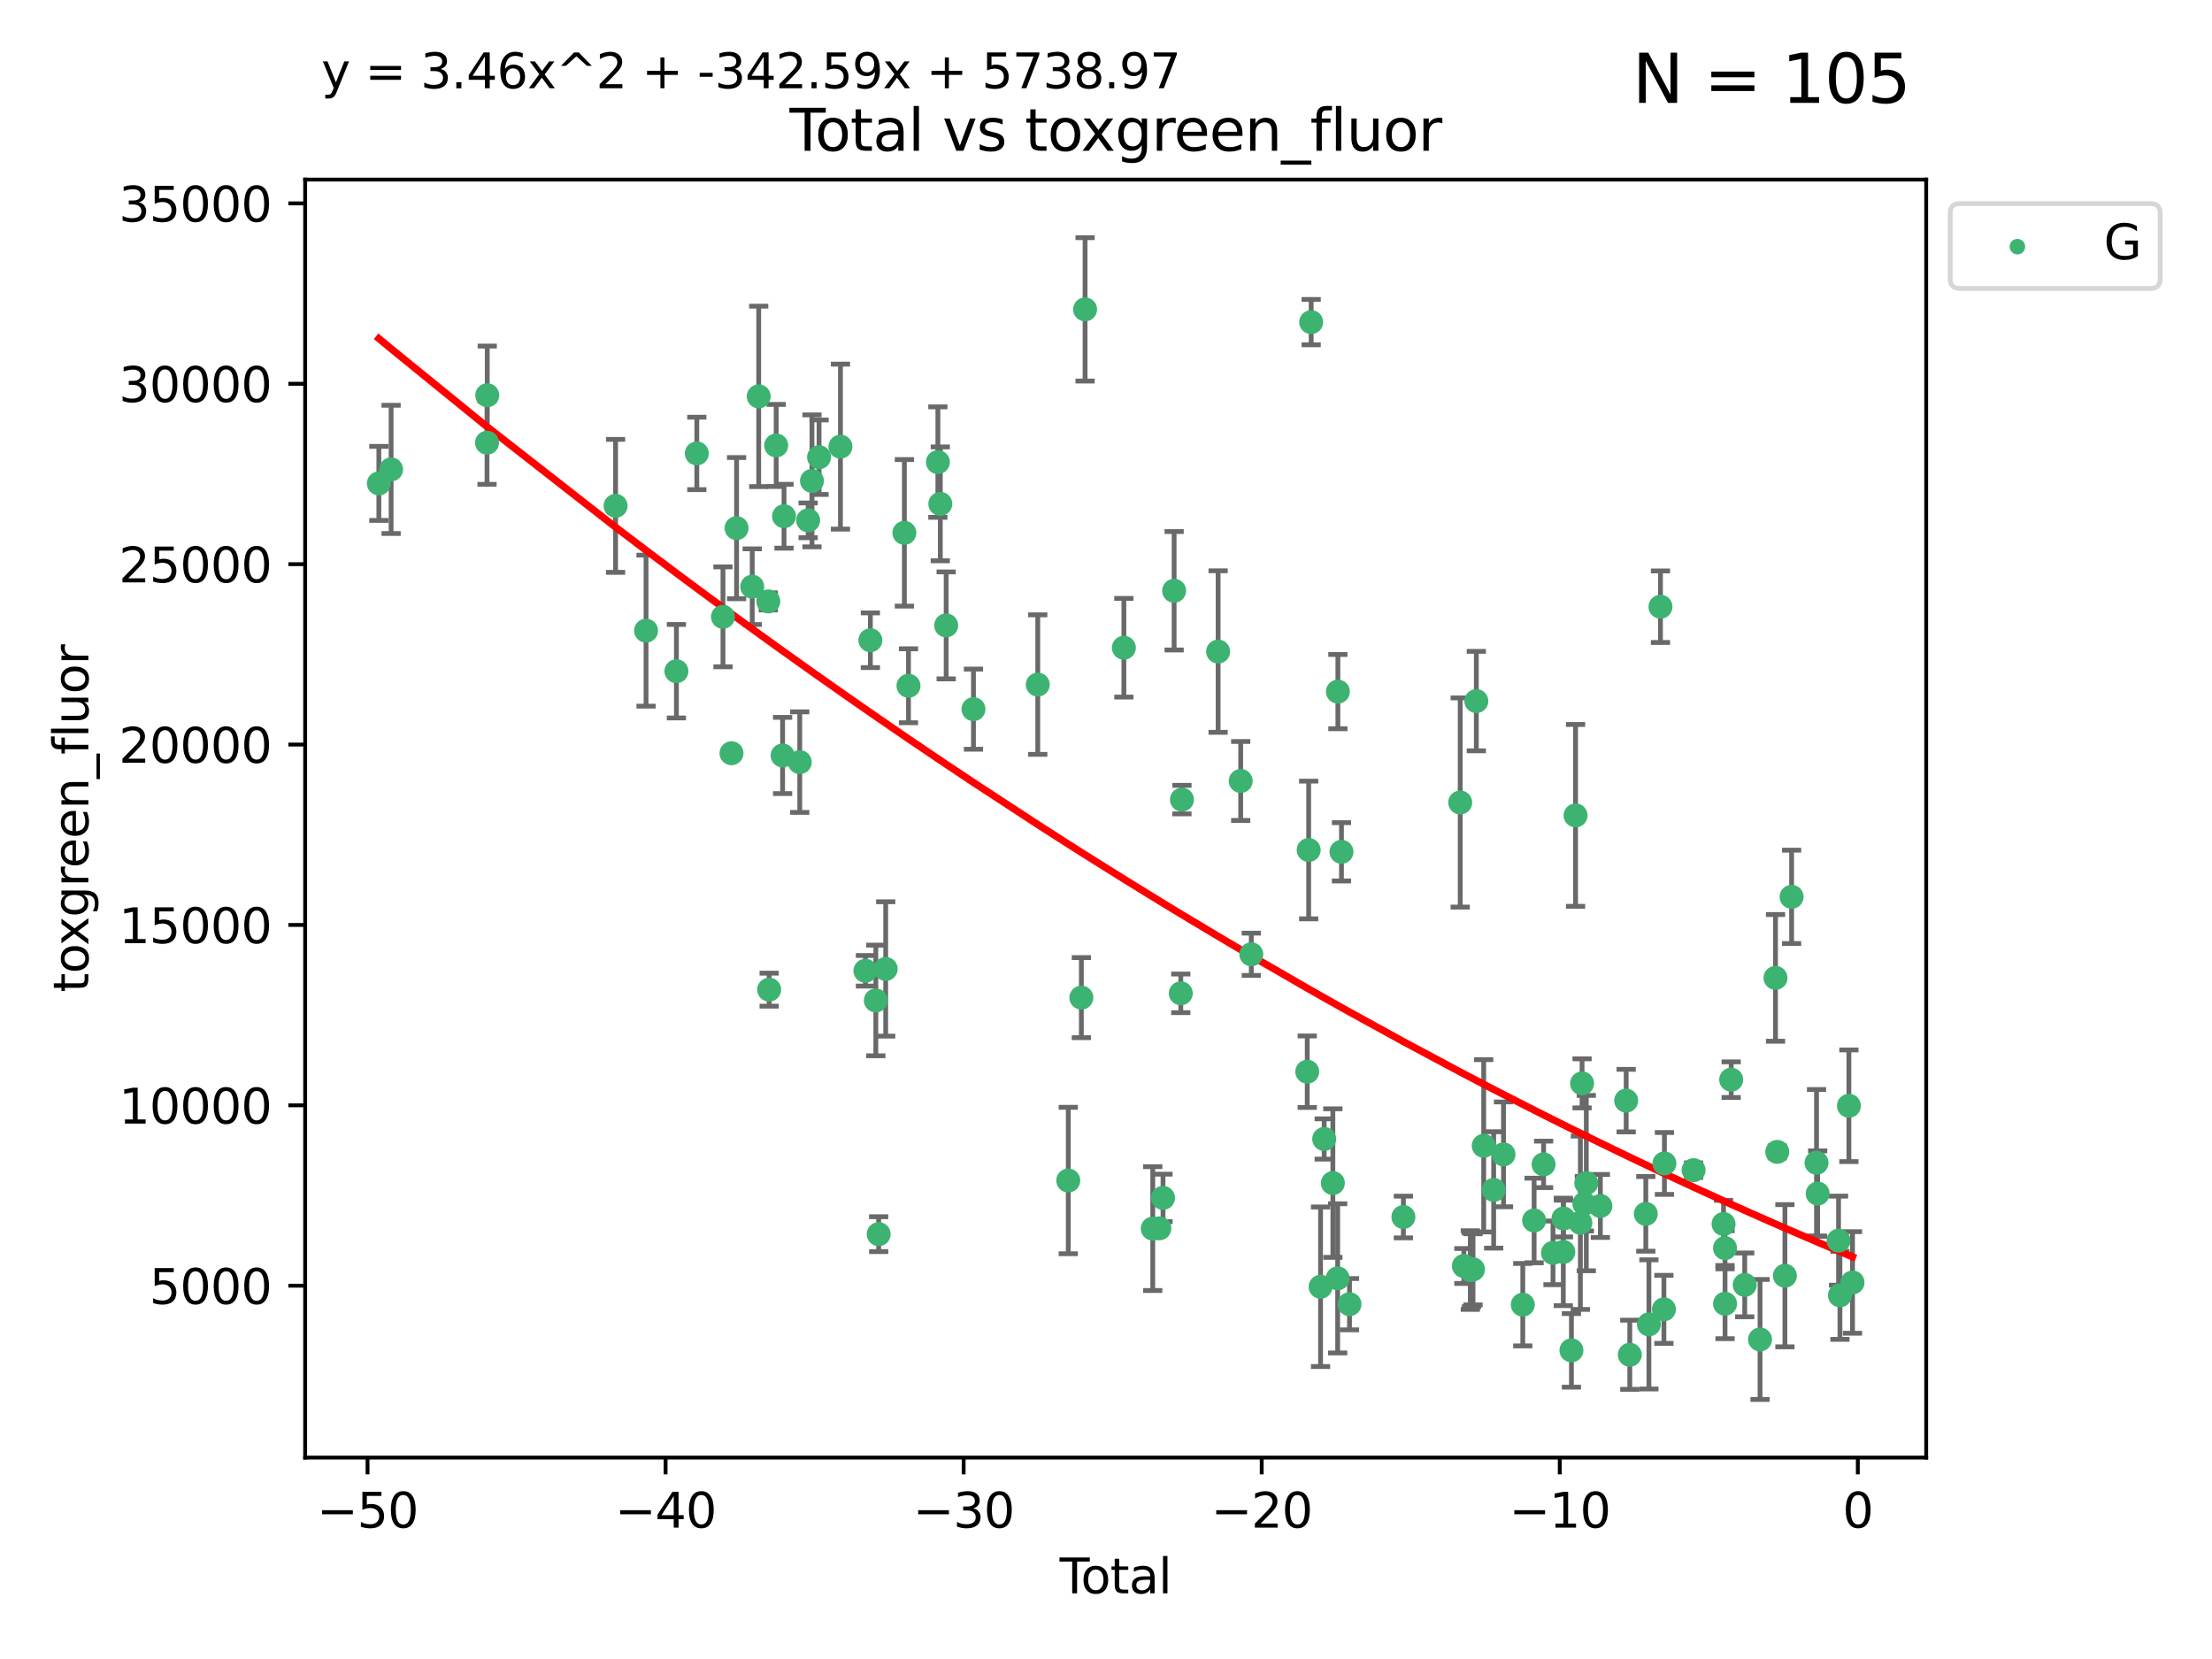 <?xml version="1.0" encoding="utf-8" standalone="no"?>
<!DOCTYPE svg PUBLIC "-//W3C//DTD SVG 1.1//EN"
  "http://www.w3.org/Graphics/SVG/1.1/DTD/svg11.dtd">
<svg xmlns:xlink="http://www.w3.org/1999/xlink" width="460.8pt" height="345.6pt" viewBox="0 0 460.8 345.6" xmlns="http://www.w3.org/2000/svg" version="1.1">
 <defs>
  <style type="text/css">*{stroke-linejoin: round; stroke-linecap: butt}</style>
 </defs>
 <g id="figure_1">
  <g id="patch_1">
   <path d="M 0 345.6 
L 460.8 345.6 
L 460.8 0 
L 0 0 
z
" style="fill: #ffffff"/>
  </g>
  <g id="axes_1">
   <g id="patch_2">
    <path d="M 63.571 303.64 
L 401.26 303.64 
L 401.26 37.411 
L 63.571 37.411 
z
" style="fill: #ffffff"/>
   </g>
   <g id="PathCollection_1">
    <defs>
     <path id="m9d1dea64a1" d="M 0 1.118 
C 0.297 1.118 0.581 1 0.791 0.791 
C 1 0.581 1.118 0.297 1.118 0 
C 1.118 -0.297 1 -0.581 0.791 -0.791 
C 0.581 -1 0.297 -1.118 0 -1.118 
C -0.297 -1.118 -0.581 -1 -0.791 -0.791 
C -1 -0.581 -1.118 -0.297 -1.118 0 
C -1.118 0.297 -1 0.581 -0.791 0.791 
C -0.581 1 -0.297 1.118 0 1.118 
z
" style="stroke: #3cb371"/>
    </defs>
    <g clip-path="url(#p8df8cc71ec)">
     <use xlink:href="#m9d1dea64a1" x="78.921" y="100.7" style="fill: #3cb371; stroke: #3cb371"/>
     <use xlink:href="#m9d1dea64a1" x="81.475" y="97.781" style="fill: #3cb371; stroke: #3cb371"/>
     <use xlink:href="#m9d1dea64a1" x="101.455" y="92.227" style="fill: #3cb371; stroke: #3cb371"/>
     <use xlink:href="#m9d1dea64a1" x="101.503" y="82.333" style="fill: #3cb371; stroke: #3cb371"/>
     <use xlink:href="#m9d1dea64a1" x="128.236" y="105.38" style="fill: #3cb371; stroke: #3cb371"/>
     <use xlink:href="#m9d1dea64a1" x="134.582" y="131.378" style="fill: #3cb371; stroke: #3cb371"/>
     <use xlink:href="#m9d1dea64a1" x="140.908" y="139.823" style="fill: #3cb371; stroke: #3cb371"/>
     <use xlink:href="#m9d1dea64a1" x="145.158" y="94.455" style="fill: #3cb371; stroke: #3cb371"/>
     <use xlink:href="#m9d1dea64a1" x="150.607" y="128.498" style="fill: #3cb371; stroke: #3cb371"/>
     <use xlink:href="#m9d1dea64a1" x="152.385" y="156.91" style="fill: #3cb371; stroke: #3cb371"/>
     <use xlink:href="#m9d1dea64a1" x="153.443" y="110.019" style="fill: #3cb371; stroke: #3cb371"/>
     <use xlink:href="#m9d1dea64a1" x="156.702" y="122.215" style="fill: #3cb371; stroke: #3cb371"/>
     <use xlink:href="#m9d1dea64a1" x="158.054" y="82.573" style="fill: #3cb371; stroke: #3cb371"/>
     <use xlink:href="#m9d1dea64a1" x="160.053" y="125.286" style="fill: #3cb371; stroke: #3cb371"/>
     <use xlink:href="#m9d1dea64a1" x="160.231" y="206.163" style="fill: #3cb371; stroke: #3cb371"/>
     <use xlink:href="#m9d1dea64a1" x="161.693" y="92.793" style="fill: #3cb371; stroke: #3cb371"/>
     <use xlink:href="#m9d1dea64a1" x="163.029" y="157.378" style="fill: #3cb371; stroke: #3cb371"/>
     <use xlink:href="#m9d1dea64a1" x="163.326" y="107.54" style="fill: #3cb371; stroke: #3cb371"/>
     <use xlink:href="#m9d1dea64a1" x="166.604" y="158.767" style="fill: #3cb371; stroke: #3cb371"/>
     <use xlink:href="#m9d1dea64a1" x="168.353" y="108.396" style="fill: #3cb371; stroke: #3cb371"/>
     <use xlink:href="#m9d1dea64a1" x="169.149" y="100.174" style="fill: #3cb371; stroke: #3cb371"/>
     <use xlink:href="#m9d1dea64a1" x="170.625" y="95.243" style="fill: #3cb371; stroke: #3cb371"/>
     <use xlink:href="#m9d1dea64a1" x="175.08" y="93.039" style="fill: #3cb371; stroke: #3cb371"/>
     <use xlink:href="#m9d1dea64a1" x="180.284" y="202.232" style="fill: #3cb371; stroke: #3cb371"/>
     <use xlink:href="#m9d1dea64a1" x="181.316" y="133.371" style="fill: #3cb371; stroke: #3cb371"/>
     <use xlink:href="#m9d1dea64a1" x="182.452" y="208.413" style="fill: #3cb371; stroke: #3cb371"/>
     <use xlink:href="#m9d1dea64a1" x="183.043" y="257.096" style="fill: #3cb371; stroke: #3cb371"/>
     <use xlink:href="#m9d1dea64a1" x="184.506" y="201.849" style="fill: #3cb371; stroke: #3cb371"/>
     <use xlink:href="#m9d1dea64a1" x="188.399" y="111.002" style="fill: #3cb371; stroke: #3cb371"/>
     <use xlink:href="#m9d1dea64a1" x="189.254" y="142.859" style="fill: #3cb371; stroke: #3cb371"/>
     <use xlink:href="#m9d1dea64a1" x="195.378" y="96.266" style="fill: #3cb371; stroke: #3cb371"/>
     <use xlink:href="#m9d1dea64a1" x="195.884" y="104.964" style="fill: #3cb371; stroke: #3cb371"/>
     <use xlink:href="#m9d1dea64a1" x="197.104" y="130.282" style="fill: #3cb371; stroke: #3cb371"/>
     <use xlink:href="#m9d1dea64a1" x="202.791" y="147.729" style="fill: #3cb371; stroke: #3cb371"/>
     <use xlink:href="#m9d1dea64a1" x="216.184" y="142.612" style="fill: #3cb371; stroke: #3cb371"/>
     <use xlink:href="#m9d1dea64a1" x="222.541" y="245.923" style="fill: #3cb371; stroke: #3cb371"/>
     <use xlink:href="#m9d1dea64a1" x="225.266" y="207.824" style="fill: #3cb371; stroke: #3cb371"/>
     <use xlink:href="#m9d1dea64a1" x="226.042" y="64.447" style="fill: #3cb371; stroke: #3cb371"/>
     <use xlink:href="#m9d1dea64a1" x="234.124" y="134.935" style="fill: #3cb371; stroke: #3cb371"/>
     <use xlink:href="#m9d1dea64a1" x="240.139" y="255.938" style="fill: #3cb371; stroke: #3cb371"/>
     <use xlink:href="#m9d1dea64a1" x="241.512" y="255.884" style="fill: #3cb371; stroke: #3cb371"/>
     <use xlink:href="#m9d1dea64a1" x="242.277" y="249.542" style="fill: #3cb371; stroke: #3cb371"/>
     <use xlink:href="#m9d1dea64a1" x="244.593" y="123.069" style="fill: #3cb371; stroke: #3cb371"/>
     <use xlink:href="#m9d1dea64a1" x="245.98" y="206.929" style="fill: #3cb371; stroke: #3cb371"/>
     <use xlink:href="#m9d1dea64a1" x="246.222" y="166.575" style="fill: #3cb371; stroke: #3cb371"/>
     <use xlink:href="#m9d1dea64a1" x="253.757" y="135.733" style="fill: #3cb371; stroke: #3cb371"/>
     <use xlink:href="#m9d1dea64a1" x="258.46" y="162.69" style="fill: #3cb371; stroke: #3cb371"/>
     <use xlink:href="#m9d1dea64a1" x="260.666" y="198.795" style="fill: #3cb371; stroke: #3cb371"/>
     <use xlink:href="#m9d1dea64a1" x="272.324" y="223.253" style="fill: #3cb371; stroke: #3cb371"/>
     <use xlink:href="#m9d1dea64a1" x="272.621" y="177.067" style="fill: #3cb371; stroke: #3cb371"/>
     <use xlink:href="#m9d1dea64a1" x="273.14" y="67.107" style="fill: #3cb371; stroke: #3cb371"/>
     <use xlink:href="#m9d1dea64a1" x="275.098" y="268.057" style="fill: #3cb371; stroke: #3cb371"/>
     <use xlink:href="#m9d1dea64a1" x="275.851" y="237.271" style="fill: #3cb371; stroke: #3cb371"/>
     <use xlink:href="#m9d1dea64a1" x="277.66" y="246.457" style="fill: #3cb371; stroke: #3cb371"/>
     <use xlink:href="#m9d1dea64a1" x="278.661" y="266.303" style="fill: #3cb371; stroke: #3cb371"/>
     <use xlink:href="#m9d1dea64a1" x="278.706" y="144.076" style="fill: #3cb371; stroke: #3cb371"/>
     <use xlink:href="#m9d1dea64a1" x="279.453" y="177.449" style="fill: #3cb371; stroke: #3cb371"/>
     <use xlink:href="#m9d1dea64a1" x="281.124" y="271.686" style="fill: #3cb371; stroke: #3cb371"/>
     <use xlink:href="#m9d1dea64a1" x="292.351" y="253.526" style="fill: #3cb371; stroke: #3cb371"/>
     <use xlink:href="#m9d1dea64a1" x="304.188" y="167.176" style="fill: #3cb371; stroke: #3cb371"/>
     <use xlink:href="#m9d1dea64a1" x="304.949" y="263.729" style="fill: #3cb371; stroke: #3cb371"/>
     <use xlink:href="#m9d1dea64a1" x="306.295" y="264.582" style="fill: #3cb371; stroke: #3cb371"/>
     <use xlink:href="#m9d1dea64a1" x="306.523" y="264.525" style="fill: #3cb371; stroke: #3cb371"/>
     <use xlink:href="#m9d1dea64a1" x="306.856" y="264.428" style="fill: #3cb371; stroke: #3cb371"/>
     <use xlink:href="#m9d1dea64a1" x="307.546" y="146.05" style="fill: #3cb371; stroke: #3cb371"/>
     <use xlink:href="#m9d1dea64a1" x="309.083" y="238.69" style="fill: #3cb371; stroke: #3cb371"/>
     <use xlink:href="#m9d1dea64a1" x="311.159" y="247.883" style="fill: #3cb371; stroke: #3cb371"/>
     <use xlink:href="#m9d1dea64a1" x="313.207" y="240.479" style="fill: #3cb371; stroke: #3cb371"/>
     <use xlink:href="#m9d1dea64a1" x="317.223" y="271.789" style="fill: #3cb371; stroke: #3cb371"/>
     <use xlink:href="#m9d1dea64a1" x="319.584" y="254.245" style="fill: #3cb371; stroke: #3cb371"/>
     <use xlink:href="#m9d1dea64a1" x="321.559" y="242.561" style="fill: #3cb371; stroke: #3cb371"/>
     <use xlink:href="#m9d1dea64a1" x="323.519" y="260.991" style="fill: #3cb371; stroke: #3cb371"/>
     <use xlink:href="#m9d1dea64a1" x="325.666" y="260.797" style="fill: #3cb371; stroke: #3cb371"/>
     <use xlink:href="#m9d1dea64a1" x="325.697" y="253.839" style="fill: #3cb371; stroke: #3cb371"/>
     <use xlink:href="#m9d1dea64a1" x="327.357" y="281.303" style="fill: #3cb371; stroke: #3cb371"/>
     <use xlink:href="#m9d1dea64a1" x="328.221" y="169.864" style="fill: #3cb371; stroke: #3cb371"/>
     <use xlink:href="#m9d1dea64a1" x="329.22" y="254.72" style="fill: #3cb371; stroke: #3cb371"/>
     <use xlink:href="#m9d1dea64a1" x="329.574" y="225.686" style="fill: #3cb371; stroke: #3cb371"/>
     <use xlink:href="#m9d1dea64a1" x="330.052" y="250.752" style="fill: #3cb371; stroke: #3cb371"/>
     <use xlink:href="#m9d1dea64a1" x="330.454" y="246.461" style="fill: #3cb371; stroke: #3cb371"/>
     <use xlink:href="#m9d1dea64a1" x="333.387" y="251.224" style="fill: #3cb371; stroke: #3cb371"/>
     <use xlink:href="#m9d1dea64a1" x="338.76" y="229.278" style="fill: #3cb371; stroke: #3cb371"/>
     <use xlink:href="#m9d1dea64a1" x="339.517" y="282.22" style="fill: #3cb371; stroke: #3cb371"/>
     <use xlink:href="#m9d1dea64a1" x="342.85" y="252.874" style="fill: #3cb371; stroke: #3cb371"/>
     <use xlink:href="#m9d1dea64a1" x="343.499" y="275.895" style="fill: #3cb371; stroke: #3cb371"/>
     <use xlink:href="#m9d1dea64a1" x="345.907" y="126.389" style="fill: #3cb371; stroke: #3cb371"/>
     <use xlink:href="#m9d1dea64a1" x="346.624" y="272.758" style="fill: #3cb371; stroke: #3cb371"/>
     <use xlink:href="#m9d1dea64a1" x="346.728" y="242.365" style="fill: #3cb371; stroke: #3cb371"/>
     <use xlink:href="#m9d1dea64a1" x="352.806" y="243.763" style="fill: #3cb371; stroke: #3cb371"/>
     <use xlink:href="#m9d1dea64a1" x="359.046" y="254.974" style="fill: #3cb371; stroke: #3cb371"/>
     <use xlink:href="#m9d1dea64a1" x="359.351" y="260.002" style="fill: #3cb371; stroke: #3cb371"/>
     <use xlink:href="#m9d1dea64a1" x="359.357" y="271.592" style="fill: #3cb371; stroke: #3cb371"/>
     <use xlink:href="#m9d1dea64a1" x="360.638" y="224.913" style="fill: #3cb371; stroke: #3cb371"/>
     <use xlink:href="#m9d1dea64a1" x="363.456" y="267.668" style="fill: #3cb371; stroke: #3cb371"/>
     <use xlink:href="#m9d1dea64a1" x="366.649" y="279.035" style="fill: #3cb371; stroke: #3cb371"/>
     <use xlink:href="#m9d1dea64a1" x="369.873" y="203.709" style="fill: #3cb371; stroke: #3cb371"/>
     <use xlink:href="#m9d1dea64a1" x="370.235" y="239.957" style="fill: #3cb371; stroke: #3cb371"/>
     <use xlink:href="#m9d1dea64a1" x="371.831" y="265.758" style="fill: #3cb371; stroke: #3cb371"/>
     <use xlink:href="#m9d1dea64a1" x="373.224" y="186.829" style="fill: #3cb371; stroke: #3cb371"/>
     <use xlink:href="#m9d1dea64a1" x="378.415" y="242.23" style="fill: #3cb371; stroke: #3cb371"/>
     <use xlink:href="#m9d1dea64a1" x="378.654" y="248.647" style="fill: #3cb371; stroke: #3cb371"/>
     <use xlink:href="#m9d1dea64a1" x="383.005" y="258.454" style="fill: #3cb371; stroke: #3cb371"/>
     <use xlink:href="#m9d1dea64a1" x="383.293" y="269.84" style="fill: #3cb371; stroke: #3cb371"/>
     <use xlink:href="#m9d1dea64a1" x="385.16" y="230.352" style="fill: #3cb371; stroke: #3cb371"/>
     <use xlink:href="#m9d1dea64a1" x="385.911" y="267.16" style="fill: #3cb371; stroke: #3cb371"/>
    </g>
   </g>
   <g id="matplotlib.axis_1">
    <g id="xtick_1">
     <g id="line2d_1">
      <defs>
       <path id="ma10c336e25" d="M 0 0 
L 0 3.5 
" style="stroke: #000000; stroke-width: 0.8"/>
      </defs>
      <g>
       <use xlink:href="#ma10c336e25" x="76.563" y="303.64" style="stroke: #000000; stroke-width: 0.8"/>
      </g>
     </g>
     <g id="text_1">
      <!-- −50 -->
      <g transform="translate(66.011 318.238)scale(0.1 -0.1)">
       <defs>
        <path id="DejaVuSans-2212" d="M 678 2272 
L 4684 2272 
L 4684 1741 
L 678 1741 
L 678 2272 
z
" transform="scale(0.016)"/>
        <path id="DejaVuSans-35" d="M 691 4666 
L 3169 4666 
L 3169 4134 
L 1269 4134 
L 1269 2991 
Q 1406 3038 1543 3061 
Q 1681 3084 1819 3084 
Q 2600 3084 3056 2656 
Q 3513 2228 3513 1497 
Q 3513 744 3044 326 
Q 2575 -91 1722 -91 
Q 1428 -91 1123 -41 
Q 819 9 494 109 
L 494 744 
Q 775 591 1075 516 
Q 1375 441 1709 441 
Q 2250 441 2565 725 
Q 2881 1009 2881 1497 
Q 2881 1984 2565 2268 
Q 2250 2553 1709 2553 
Q 1456 2553 1204 2497 
Q 953 2441 691 2322 
L 691 4666 
z
" transform="scale(0.016)"/>
        <path id="DejaVuSans-30" d="M 2034 4250 
Q 1547 4250 1301 3770 
Q 1056 3291 1056 2328 
Q 1056 1369 1301 889 
Q 1547 409 2034 409 
Q 2525 409 2770 889 
Q 3016 1369 3016 2328 
Q 3016 3291 2770 3770 
Q 2525 4250 2034 4250 
z
M 2034 4750 
Q 2819 4750 3233 4129 
Q 3647 3509 3647 2328 
Q 3647 1150 3233 529 
Q 2819 -91 2034 -91 
Q 1250 -91 836 529 
Q 422 1150 422 2328 
Q 422 3509 836 4129 
Q 1250 4750 2034 4750 
z
" transform="scale(0.016)"/>
       </defs>
       <use xlink:href="#DejaVuSans-2212"/>
       <use xlink:href="#DejaVuSans-35" x="83.789"/>
       <use xlink:href="#DejaVuSans-30" x="147.412"/>
      </g>
     </g>
    </g>
    <g id="xtick_2">
     <g id="line2d_2">
      <g>
       <use xlink:href="#ma10c336e25" x="138.654" y="303.64" style="stroke: #000000; stroke-width: 0.8"/>
      </g>
     </g>
     <g id="text_2">
      <!-- −40 -->
      <g transform="translate(128.102 318.238)scale(0.1 -0.1)">
       <defs>
        <path id="DejaVuSans-34" d="M 2419 4116 
L 825 1625 
L 2419 1625 
L 2419 4116 
z
M 2253 4666 
L 3047 4666 
L 3047 1625 
L 3713 1625 
L 3713 1100 
L 3047 1100 
L 3047 0 
L 2419 0 
L 2419 1100 
L 313 1100 
L 313 1709 
L 2253 4666 
z
" transform="scale(0.016)"/>
       </defs>
       <use xlink:href="#DejaVuSans-2212"/>
       <use xlink:href="#DejaVuSans-34" x="83.789"/>
       <use xlink:href="#DejaVuSans-30" x="147.412"/>
      </g>
     </g>
    </g>
    <g id="xtick_3">
     <g id="line2d_3">
      <g>
       <use xlink:href="#ma10c336e25" x="200.745" y="303.64" style="stroke: #000000; stroke-width: 0.8"/>
      </g>
     </g>
     <g id="text_3">
      <!-- −30 -->
      <g transform="translate(190.193 318.238)scale(0.1 -0.1)">
       <defs>
        <path id="DejaVuSans-33" d="M 2597 2516 
Q 3050 2419 3304 2112 
Q 3559 1806 3559 1356 
Q 3559 666 3084 287 
Q 2609 -91 1734 -91 
Q 1441 -91 1130 -33 
Q 819 25 488 141 
L 488 750 
Q 750 597 1062 519 
Q 1375 441 1716 441 
Q 2309 441 2620 675 
Q 2931 909 2931 1356 
Q 2931 1769 2642 2001 
Q 2353 2234 1838 2234 
L 1294 2234 
L 1294 2753 
L 1863 2753 
Q 2328 2753 2575 2939 
Q 2822 3125 2822 3475 
Q 2822 3834 2567 4026 
Q 2313 4219 1838 4219 
Q 1578 4219 1281 4162 
Q 984 4106 628 3988 
L 628 4550 
Q 988 4650 1302 4700 
Q 1616 4750 1894 4750 
Q 2613 4750 3031 4423 
Q 3450 4097 3450 3541 
Q 3450 3153 3228 2886 
Q 3006 2619 2597 2516 
z
" transform="scale(0.016)"/>
       </defs>
       <use xlink:href="#DejaVuSans-2212"/>
       <use xlink:href="#DejaVuSans-33" x="83.789"/>
       <use xlink:href="#DejaVuSans-30" x="147.412"/>
      </g>
     </g>
    </g>
    <g id="xtick_4">
     <g id="line2d_4">
      <g>
       <use xlink:href="#ma10c336e25" x="262.836" y="303.64" style="stroke: #000000; stroke-width: 0.8"/>
      </g>
     </g>
     <g id="text_4">
      <!-- −20 -->
      <g transform="translate(252.283 318.238)scale(0.1 -0.1)">
       <defs>
        <path id="DejaVuSans-32" d="M 1228 531 
L 3431 531 
L 3431 0 
L 469 0 
L 469 531 
Q 828 903 1448 1529 
Q 2069 2156 2228 2338 
Q 2531 2678 2651 2914 
Q 2772 3150 2772 3378 
Q 2772 3750 2511 3984 
Q 2250 4219 1831 4219 
Q 1534 4219 1204 4116 
Q 875 4013 500 3803 
L 500 4441 
Q 881 4594 1212 4672 
Q 1544 4750 1819 4750 
Q 2544 4750 2975 4387 
Q 3406 4025 3406 3419 
Q 3406 3131 3298 2873 
Q 3191 2616 2906 2266 
Q 2828 2175 2409 1742 
Q 1991 1309 1228 531 
z
" transform="scale(0.016)"/>
       </defs>
       <use xlink:href="#DejaVuSans-2212"/>
       <use xlink:href="#DejaVuSans-32" x="83.789"/>
       <use xlink:href="#DejaVuSans-30" x="147.412"/>
      </g>
     </g>
    </g>
    <g id="xtick_5">
     <g id="line2d_5">
      <g>
       <use xlink:href="#ma10c336e25" x="324.927" y="303.64" style="stroke: #000000; stroke-width: 0.8"/>
      </g>
     </g>
     <g id="text_5">
      <!-- −10 -->
      <g transform="translate(314.374 318.238)scale(0.1 -0.1)">
       <defs>
        <path id="DejaVuSans-31" d="M 794 531 
L 1825 531 
L 1825 4091 
L 703 3866 
L 703 4441 
L 1819 4666 
L 2450 4666 
L 2450 531 
L 3481 531 
L 3481 0 
L 794 0 
L 794 531 
z
" transform="scale(0.016)"/>
       </defs>
       <use xlink:href="#DejaVuSans-2212"/>
       <use xlink:href="#DejaVuSans-31" x="83.789"/>
       <use xlink:href="#DejaVuSans-30" x="147.412"/>
      </g>
     </g>
    </g>
    <g id="xtick_6">
     <g id="line2d_6">
      <g>
       <use xlink:href="#ma10c336e25" x="387.017" y="303.64" style="stroke: #000000; stroke-width: 0.8"/>
      </g>
     </g>
     <g id="text_6">
      <!-- 0 -->
      <g transform="translate(383.836 318.238)scale(0.1 -0.1)">
       <use xlink:href="#DejaVuSans-30"/>
      </g>
     </g>
    </g>
    <g id="text_7">
     <!-- Total -->
     <g transform="translate(220.739 331.917)scale(0.1 -0.1)">
      <defs>
       <path id="DejaVuSans-54" d="M -19 4666 
L 3928 4666 
L 3928 4134 
L 2272 4134 
L 2272 0 
L 1638 0 
L 1638 4134 
L -19 4134 
L -19 4666 
z
" transform="scale(0.016)"/>
       <path id="DejaVuSans-6f" d="M 1959 3097 
Q 1497 3097 1228 2736 
Q 959 2375 959 1747 
Q 959 1119 1226 758 
Q 1494 397 1959 397 
Q 2419 397 2687 759 
Q 2956 1122 2956 1747 
Q 2956 2369 2687 2733 
Q 2419 3097 1959 3097 
z
M 1959 3584 
Q 2709 3584 3137 3096 
Q 3566 2609 3566 1747 
Q 3566 888 3137 398 
Q 2709 -91 1959 -91 
Q 1206 -91 779 398 
Q 353 888 353 1747 
Q 353 2609 779 3096 
Q 1206 3584 1959 3584 
z
" transform="scale(0.016)"/>
       <path id="DejaVuSans-74" d="M 1172 4494 
L 1172 3500 
L 2356 3500 
L 2356 3053 
L 1172 3053 
L 1172 1153 
Q 1172 725 1289 603 
Q 1406 481 1766 481 
L 2356 481 
L 2356 0 
L 1766 0 
Q 1100 0 847 248 
Q 594 497 594 1153 
L 594 3053 
L 172 3053 
L 172 3500 
L 594 3500 
L 594 4494 
L 1172 4494 
z
" transform="scale(0.016)"/>
       <path id="DejaVuSans-61" d="M 2194 1759 
Q 1497 1759 1228 1600 
Q 959 1441 959 1056 
Q 959 750 1161 570 
Q 1363 391 1709 391 
Q 2188 391 2477 730 
Q 2766 1069 2766 1631 
L 2766 1759 
L 2194 1759 
z
M 3341 1997 
L 3341 0 
L 2766 0 
L 2766 531 
Q 2569 213 2275 61 
Q 1981 -91 1556 -91 
Q 1019 -91 701 211 
Q 384 513 384 1019 
Q 384 1609 779 1909 
Q 1175 2209 1959 2209 
L 2766 2209 
L 2766 2266 
Q 2766 2663 2505 2880 
Q 2244 3097 1772 3097 
Q 1472 3097 1187 3025 
Q 903 2953 641 2809 
L 641 3341 
Q 956 3463 1253 3523 
Q 1550 3584 1831 3584 
Q 2591 3584 2966 3190 
Q 3341 2797 3341 1997 
z
" transform="scale(0.016)"/>
       <path id="DejaVuSans-6c" d="M 603 4863 
L 1178 4863 
L 1178 0 
L 603 0 
L 603 4863 
z
" transform="scale(0.016)"/>
      </defs>
      <use xlink:href="#DejaVuSans-54"/>
      <use xlink:href="#DejaVuSans-6f" x="44.084"/>
      <use xlink:href="#DejaVuSans-74" x="105.266"/>
      <use xlink:href="#DejaVuSans-61" x="144.475"/>
      <use xlink:href="#DejaVuSans-6c" x="205.754"/>
     </g>
    </g>
   </g>
   <g id="matplotlib.axis_2">
    <g id="ytick_1">
     <g id="line2d_7">
      <defs>
       <path id="ma9f05c080b" d="M 0 0 
L -3.5 0 
" style="stroke: #000000; stroke-width: 0.8"/>
      </defs>
      <g>
       <use xlink:href="#ma9f05c080b" x="63.571" y="267.836" style="stroke: #000000; stroke-width: 0.8"/>
      </g>
     </g>
     <g id="text_8">
      <!-- 5000 -->
      <g transform="translate(31.121 271.635)scale(0.1 -0.1)">
       <use xlink:href="#DejaVuSans-35"/>
       <use xlink:href="#DejaVuSans-30" x="63.623"/>
       <use xlink:href="#DejaVuSans-30" x="127.246"/>
       <use xlink:href="#DejaVuSans-30" x="190.869"/>
      </g>
     </g>
    </g>
    <g id="ytick_2">
     <g id="line2d_8">
      <g>
       <use xlink:href="#ma9f05c080b" x="63.571" y="230.258" style="stroke: #000000; stroke-width: 0.8"/>
      </g>
     </g>
     <g id="text_9">
      <!-- 10000 -->
      <g transform="translate(24.759 234.057)scale(0.1 -0.1)">
       <use xlink:href="#DejaVuSans-31"/>
       <use xlink:href="#DejaVuSans-30" x="63.623"/>
       <use xlink:href="#DejaVuSans-30" x="127.246"/>
       <use xlink:href="#DejaVuSans-30" x="190.869"/>
       <use xlink:href="#DejaVuSans-30" x="254.492"/>
      </g>
     </g>
    </g>
    <g id="ytick_3">
     <g id="line2d_9">
      <g>
       <use xlink:href="#ma9f05c080b" x="63.571" y="192.68" style="stroke: #000000; stroke-width: 0.8"/>
      </g>
     </g>
     <g id="text_10">
      <!-- 15000 -->
      <g transform="translate(24.759 196.48)scale(0.1 -0.1)">
       <use xlink:href="#DejaVuSans-31"/>
       <use xlink:href="#DejaVuSans-35" x="63.623"/>
       <use xlink:href="#DejaVuSans-30" x="127.246"/>
       <use xlink:href="#DejaVuSans-30" x="190.869"/>
       <use xlink:href="#DejaVuSans-30" x="254.492"/>
      </g>
     </g>
    </g>
    <g id="ytick_4">
     <g id="line2d_10">
      <g>
       <use xlink:href="#ma9f05c080b" x="63.571" y="155.102" style="stroke: #000000; stroke-width: 0.8"/>
      </g>
     </g>
     <g id="text_11">
      <!-- 20000 -->
      <g transform="translate(24.759 158.902)scale(0.1 -0.1)">
       <use xlink:href="#DejaVuSans-32"/>
       <use xlink:href="#DejaVuSans-30" x="63.623"/>
       <use xlink:href="#DejaVuSans-30" x="127.246"/>
       <use xlink:href="#DejaVuSans-30" x="190.869"/>
       <use xlink:href="#DejaVuSans-30" x="254.492"/>
      </g>
     </g>
    </g>
    <g id="ytick_5">
     <g id="line2d_11">
      <g>
       <use xlink:href="#ma9f05c080b" x="63.571" y="117.524" style="stroke: #000000; stroke-width: 0.8"/>
      </g>
     </g>
     <g id="text_12">
      <!-- 25000 -->
      <g transform="translate(24.759 121.324)scale(0.1 -0.1)">
       <use xlink:href="#DejaVuSans-32"/>
       <use xlink:href="#DejaVuSans-35" x="63.623"/>
       <use xlink:href="#DejaVuSans-30" x="127.246"/>
       <use xlink:href="#DejaVuSans-30" x="190.869"/>
       <use xlink:href="#DejaVuSans-30" x="254.492"/>
      </g>
     </g>
    </g>
    <g id="ytick_6">
     <g id="line2d_12">
      <g>
       <use xlink:href="#ma9f05c080b" x="63.571" y="79.946" style="stroke: #000000; stroke-width: 0.8"/>
      </g>
     </g>
     <g id="text_13">
      <!-- 30000 -->
      <g transform="translate(24.759 83.746)scale(0.1 -0.1)">
       <use xlink:href="#DejaVuSans-33"/>
       <use xlink:href="#DejaVuSans-30" x="63.623"/>
       <use xlink:href="#DejaVuSans-30" x="127.246"/>
       <use xlink:href="#DejaVuSans-30" x="190.869"/>
       <use xlink:href="#DejaVuSans-30" x="254.492"/>
      </g>
     </g>
    </g>
    <g id="ytick_7">
     <g id="line2d_13">
      <g>
       <use xlink:href="#ma9f05c080b" x="63.571" y="42.369" style="stroke: #000000; stroke-width: 0.8"/>
      </g>
     </g>
     <g id="text_14">
      <!-- 35000 -->
      <g transform="translate(24.759 46.168)scale(0.1 -0.1)">
       <use xlink:href="#DejaVuSans-33"/>
       <use xlink:href="#DejaVuSans-35" x="63.623"/>
       <use xlink:href="#DejaVuSans-30" x="127.246"/>
       <use xlink:href="#DejaVuSans-30" x="190.869"/>
       <use xlink:href="#DejaVuSans-30" x="254.492"/>
      </g>
     </g>
    </g>
    <g id="text_15">
     <!-- toxgreen_fluor -->
     <g transform="translate(18.401 206.72)rotate(-90)scale(0.1 -0.1)">
      <defs>
       <path id="DejaVuSans-78" d="M 3513 3500 
L 2247 1797 
L 3578 0 
L 2900 0 
L 1881 1375 
L 863 0 
L 184 0 
L 1544 1831 
L 300 3500 
L 978 3500 
L 1906 2253 
L 2834 3500 
L 3513 3500 
z
" transform="scale(0.016)"/>
       <path id="DejaVuSans-67" d="M 2906 1791 
Q 2906 2416 2648 2759 
Q 2391 3103 1925 3103 
Q 1463 3103 1205 2759 
Q 947 2416 947 1791 
Q 947 1169 1205 825 
Q 1463 481 1925 481 
Q 2391 481 2648 825 
Q 2906 1169 2906 1791 
z
M 3481 434 
Q 3481 -459 3084 -895 
Q 2688 -1331 1869 -1331 
Q 1566 -1331 1297 -1286 
Q 1028 -1241 775 -1147 
L 775 -588 
Q 1028 -725 1275 -790 
Q 1522 -856 1778 -856 
Q 2344 -856 2625 -561 
Q 2906 -266 2906 331 
L 2906 616 
Q 2728 306 2450 153 
Q 2172 0 1784 0 
Q 1141 0 747 490 
Q 353 981 353 1791 
Q 353 2603 747 3093 
Q 1141 3584 1784 3584 
Q 2172 3584 2450 3431 
Q 2728 3278 2906 2969 
L 2906 3500 
L 3481 3500 
L 3481 434 
z
" transform="scale(0.016)"/>
       <path id="DejaVuSans-72" d="M 2631 2963 
Q 2534 3019 2420 3045 
Q 2306 3072 2169 3072 
Q 1681 3072 1420 2755 
Q 1159 2438 1159 1844 
L 1159 0 
L 581 0 
L 581 3500 
L 1159 3500 
L 1159 2956 
Q 1341 3275 1631 3429 
Q 1922 3584 2338 3584 
Q 2397 3584 2469 3576 
Q 2541 3569 2628 3553 
L 2631 2963 
z
" transform="scale(0.016)"/>
       <path id="DejaVuSans-65" d="M 3597 1894 
L 3597 1613 
L 953 1613 
Q 991 1019 1311 708 
Q 1631 397 2203 397 
Q 2534 397 2845 478 
Q 3156 559 3463 722 
L 3463 178 
Q 3153 47 2828 -22 
Q 2503 -91 2169 -91 
Q 1331 -91 842 396 
Q 353 884 353 1716 
Q 353 2575 817 3079 
Q 1281 3584 2069 3584 
Q 2775 3584 3186 3129 
Q 3597 2675 3597 1894 
z
M 3022 2063 
Q 3016 2534 2758 2815 
Q 2500 3097 2075 3097 
Q 1594 3097 1305 2825 
Q 1016 2553 972 2059 
L 3022 2063 
z
" transform="scale(0.016)"/>
       <path id="DejaVuSans-6e" d="M 3513 2113 
L 3513 0 
L 2938 0 
L 2938 2094 
Q 2938 2591 2744 2837 
Q 2550 3084 2163 3084 
Q 1697 3084 1428 2787 
Q 1159 2491 1159 1978 
L 1159 0 
L 581 0 
L 581 3500 
L 1159 3500 
L 1159 2956 
Q 1366 3272 1645 3428 
Q 1925 3584 2291 3584 
Q 2894 3584 3203 3211 
Q 3513 2838 3513 2113 
z
" transform="scale(0.016)"/>
       <path id="DejaVuSans-5f" d="M 3263 -1063 
L 3263 -1509 
L -63 -1509 
L -63 -1063 
L 3263 -1063 
z
" transform="scale(0.016)"/>
       <path id="DejaVuSans-66" d="M 2375 4863 
L 2375 4384 
L 1825 4384 
Q 1516 4384 1395 4259 
Q 1275 4134 1275 3809 
L 1275 3500 
L 2222 3500 
L 2222 3053 
L 1275 3053 
L 1275 0 
L 697 0 
L 697 3053 
L 147 3053 
L 147 3500 
L 697 3500 
L 697 3744 
Q 697 4328 969 4595 
Q 1241 4863 1831 4863 
L 2375 4863 
z
" transform="scale(0.016)"/>
       <path id="DejaVuSans-75" d="M 544 1381 
L 544 3500 
L 1119 3500 
L 1119 1403 
Q 1119 906 1312 657 
Q 1506 409 1894 409 
Q 2359 409 2629 706 
Q 2900 1003 2900 1516 
L 2900 3500 
L 3475 3500 
L 3475 0 
L 2900 0 
L 2900 538 
Q 2691 219 2414 64 
Q 2138 -91 1772 -91 
Q 1169 -91 856 284 
Q 544 659 544 1381 
z
M 1991 3584 
L 1991 3584 
z
" transform="scale(0.016)"/>
      </defs>
      <use xlink:href="#DejaVuSans-74"/>
      <use xlink:href="#DejaVuSans-6f" x="39.209"/>
      <use xlink:href="#DejaVuSans-78" x="97.266"/>
      <use xlink:href="#DejaVuSans-67" x="156.445"/>
      <use xlink:href="#DejaVuSans-72" x="219.922"/>
      <use xlink:href="#DejaVuSans-65" x="258.785"/>
      <use xlink:href="#DejaVuSans-65" x="320.309"/>
      <use xlink:href="#DejaVuSans-6e" x="381.832"/>
      <use xlink:href="#DejaVuSans-5f" x="445.211"/>
      <use xlink:href="#DejaVuSans-66" x="495.211"/>
      <use xlink:href="#DejaVuSans-6c" x="530.416"/>
      <use xlink:href="#DejaVuSans-75" x="558.199"/>
      <use xlink:href="#DejaVuSans-6f" x="621.578"/>
      <use xlink:href="#DejaVuSans-72" x="682.76"/>
     </g>
    </g>
   </g>
   <g id="LineCollection_1">
    <path d="M 78.921 108.412 
L 78.921 92.988 
" clip-path="url(#p8df8cc71ec)" style="fill: none; stroke: #696969"/>
    <path d="M 81.475 111.142 
L 81.475 84.421 
" clip-path="url(#p8df8cc71ec)" style="fill: none; stroke: #696969"/>
    <path d="M 101.455 100.89 
L 101.455 83.564 
" clip-path="url(#p8df8cc71ec)" style="fill: none; stroke: #696969"/>
    <path d="M 101.503 92.573 
L 101.503 72.093 
" clip-path="url(#p8df8cc71ec)" style="fill: none; stroke: #696969"/>
    <path d="M 128.236 119.23 
L 128.236 91.529 
" clip-path="url(#p8df8cc71ec)" style="fill: none; stroke: #696969"/>
    <path d="M 134.582 147.106 
L 134.582 115.649 
" clip-path="url(#p8df8cc71ec)" style="fill: none; stroke: #696969"/>
    <path d="M 140.908 149.561 
L 140.908 130.085 
" clip-path="url(#p8df8cc71ec)" style="fill: none; stroke: #696969"/>
    <path d="M 145.158 102.002 
L 145.158 86.909 
" clip-path="url(#p8df8cc71ec)" style="fill: none; stroke: #696969"/>
    <path d="M 150.607 138.903 
L 150.607 118.094 
" clip-path="url(#p8df8cc71ec)" style="fill: none; stroke: #696969"/>
    <path d="M 152.385 157.472 
L 152.385 156.347 
" clip-path="url(#p8df8cc71ec)" style="fill: none; stroke: #696969"/>
    <path d="M 153.443 124.723 
L 153.443 95.314 
" clip-path="url(#p8df8cc71ec)" style="fill: none; stroke: #696969"/>
    <path d="M 156.702 130.099 
L 156.702 114.331 
" clip-path="url(#p8df8cc71ec)" style="fill: none; stroke: #696969"/>
    <path d="M 158.054 101.364 
L 158.054 63.781 
" clip-path="url(#p8df8cc71ec)" style="fill: none; stroke: #696969"/>
    <path d="M 160.053 127.072 
L 160.053 123.499 
" clip-path="url(#p8df8cc71ec)" style="fill: none; stroke: #696969"/>
    <path d="M 160.231 209.601 
L 160.231 202.726 
" clip-path="url(#p8df8cc71ec)" style="fill: none; stroke: #696969"/>
    <path d="M 161.693 101.339 
L 161.693 84.247 
" clip-path="url(#p8df8cc71ec)" style="fill: none; stroke: #696969"/>
    <path d="M 163.029 165.318 
L 163.029 149.438 
" clip-path="url(#p8df8cc71ec)" style="fill: none; stroke: #696969"/>
    <path d="M 163.326 114.193 
L 163.326 100.887 
" clip-path="url(#p8df8cc71ec)" style="fill: none; stroke: #696969"/>
    <path d="M 166.604 169.24 
L 166.604 148.293 
" clip-path="url(#p8df8cc71ec)" style="fill: none; stroke: #696969"/>
    <path d="M 168.353 112.016 
L 168.353 104.776 
" clip-path="url(#p8df8cc71ec)" style="fill: none; stroke: #696969"/>
    <path d="M 169.149 113.918 
L 169.149 86.43 
" clip-path="url(#p8df8cc71ec)" style="fill: none; stroke: #696969"/>
    <path d="M 170.625 103.005 
L 170.625 87.481 
" clip-path="url(#p8df8cc71ec)" style="fill: none; stroke: #696969"/>
    <path d="M 175.08 110.224 
L 175.08 75.854 
" clip-path="url(#p8df8cc71ec)" style="fill: none; stroke: #696969"/>
    <path d="M 180.284 205.417 
L 180.284 199.048 
" clip-path="url(#p8df8cc71ec)" style="fill: none; stroke: #696969"/>
    <path d="M 181.316 139.066 
L 181.316 127.675 
" clip-path="url(#p8df8cc71ec)" style="fill: none; stroke: #696969"/>
    <path d="M 182.452 219.938 
L 182.452 196.889 
" clip-path="url(#p8df8cc71ec)" style="fill: none; stroke: #696969"/>
    <path d="M 183.043 260.726 
L 183.043 253.466 
" clip-path="url(#p8df8cc71ec)" style="fill: none; stroke: #696969"/>
    <path d="M 184.506 215.843 
L 184.506 187.856 
" clip-path="url(#p8df8cc71ec)" style="fill: none; stroke: #696969"/>
    <path d="M 188.399 126.269 
L 188.399 95.735 
" clip-path="url(#p8df8cc71ec)" style="fill: none; stroke: #696969"/>
    <path d="M 189.254 150.561 
L 189.254 135.157 
" clip-path="url(#p8df8cc71ec)" style="fill: none; stroke: #696969"/>
    <path d="M 195.378 107.771 
L 195.378 84.76 
" clip-path="url(#p8df8cc71ec)" style="fill: none; stroke: #696969"/>
    <path d="M 195.884 116.823 
L 195.884 93.104 
" clip-path="url(#p8df8cc71ec)" style="fill: none; stroke: #696969"/>
    <path d="M 197.104 141.421 
L 197.104 119.142 
" clip-path="url(#p8df8cc71ec)" style="fill: none; stroke: #696969"/>
    <path d="M 202.791 156.078 
L 202.791 139.381 
" clip-path="url(#p8df8cc71ec)" style="fill: none; stroke: #696969"/>
    <path d="M 216.184 157.145 
L 216.184 128.079 
" clip-path="url(#p8df8cc71ec)" style="fill: none; stroke: #696969"/>
    <path d="M 222.541 261.173 
L 222.541 230.672 
" clip-path="url(#p8df8cc71ec)" style="fill: none; stroke: #696969"/>
    <path d="M 225.266 216.166 
L 225.266 199.482 
" clip-path="url(#p8df8cc71ec)" style="fill: none; stroke: #696969"/>
    <path d="M 226.042 79.381 
L 226.042 49.513 
" clip-path="url(#p8df8cc71ec)" style="fill: none; stroke: #696969"/>
    <path d="M 234.124 145.216 
L 234.124 124.653 
" clip-path="url(#p8df8cc71ec)" style="fill: none; stroke: #696969"/>
    <path d="M 240.139 268.838 
L 240.139 243.038 
" clip-path="url(#p8df8cc71ec)" style="fill: none; stroke: #696969"/>
    <path d="M 241.512 256.833 
L 241.512 254.936 
" clip-path="url(#p8df8cc71ec)" style="fill: none; stroke: #696969"/>
    <path d="M 242.277 254.487 
L 242.277 244.597 
" clip-path="url(#p8df8cc71ec)" style="fill: none; stroke: #696969"/>
    <path d="M 244.593 135.401 
L 244.593 110.737 
" clip-path="url(#p8df8cc71ec)" style="fill: none; stroke: #696969"/>
    <path d="M 245.98 210.953 
L 245.98 202.906 
" clip-path="url(#p8df8cc71ec)" style="fill: none; stroke: #696969"/>
    <path d="M 246.222 169.546 
L 246.222 163.604 
" clip-path="url(#p8df8cc71ec)" style="fill: none; stroke: #696969"/>
    <path d="M 253.757 152.556 
L 253.757 118.909 
" clip-path="url(#p8df8cc71ec)" style="fill: none; stroke: #696969"/>
    <path d="M 258.46 170.916 
L 258.46 154.464 
" clip-path="url(#p8df8cc71ec)" style="fill: none; stroke: #696969"/>
    <path d="M 260.666 203.197 
L 260.666 194.392 
" clip-path="url(#p8df8cc71ec)" style="fill: none; stroke: #696969"/>
    <path d="M 272.324 230.698 
L 272.324 215.808 
" clip-path="url(#p8df8cc71ec)" style="fill: none; stroke: #696969"/>
    <path d="M 272.621 191.41 
L 272.621 162.723 
" clip-path="url(#p8df8cc71ec)" style="fill: none; stroke: #696969"/>
    <path d="M 273.14 71.831 
L 273.14 62.383 
" clip-path="url(#p8df8cc71ec)" style="fill: none; stroke: #696969"/>
    <path d="M 275.098 284.676 
L 275.098 251.437 
" clip-path="url(#p8df8cc71ec)" style="fill: none; stroke: #696969"/>
    <path d="M 275.851 241.469 
L 275.851 233.073 
" clip-path="url(#p8df8cc71ec)" style="fill: none; stroke: #696969"/>
    <path d="M 277.66 261.93 
L 277.66 230.984 
" clip-path="url(#p8df8cc71ec)" style="fill: none; stroke: #696969"/>
    <path d="M 278.661 281.841 
L 278.661 250.765 
" clip-path="url(#p8df8cc71ec)" style="fill: none; stroke: #696969"/>
    <path d="M 278.706 151.812 
L 278.706 136.34 
" clip-path="url(#p8df8cc71ec)" style="fill: none; stroke: #696969"/>
    <path d="M 279.453 183.522 
L 279.453 171.376 
" clip-path="url(#p8df8cc71ec)" style="fill: none; stroke: #696969"/>
    <path d="M 281.124 277.026 
L 281.124 266.346 
" clip-path="url(#p8df8cc71ec)" style="fill: none; stroke: #696969"/>
    <path d="M 292.351 257.866 
L 292.351 249.186 
" clip-path="url(#p8df8cc71ec)" style="fill: none; stroke: #696969"/>
    <path d="M 304.188 188.966 
L 304.188 145.385 
" clip-path="url(#p8df8cc71ec)" style="fill: none; stroke: #696969"/>
    <path d="M 304.949 267.364 
L 304.949 260.094 
" clip-path="url(#p8df8cc71ec)" style="fill: none; stroke: #696969"/>
    <path d="M 306.295 272.775 
L 306.295 256.389 
" clip-path="url(#p8df8cc71ec)" style="fill: none; stroke: #696969"/>
    <path d="M 306.523 272.208 
L 306.523 256.842 
" clip-path="url(#p8df8cc71ec)" style="fill: none; stroke: #696969"/>
    <path d="M 306.856 271.837 
L 306.856 257.019 
" clip-path="url(#p8df8cc71ec)" style="fill: none; stroke: #696969"/>
    <path d="M 307.546 156.409 
L 307.546 135.691 
" clip-path="url(#p8df8cc71ec)" style="fill: none; stroke: #696969"/>
    <path d="M 309.083 256.638 
L 309.083 220.742 
" clip-path="url(#p8df8cc71ec)" style="fill: none; stroke: #696969"/>
    <path d="M 311.159 260.009 
L 311.159 235.758 
" clip-path="url(#p8df8cc71ec)" style="fill: none; stroke: #696969"/>
    <path d="M 313.207 251.397 
L 313.207 229.562 
" clip-path="url(#p8df8cc71ec)" style="fill: none; stroke: #696969"/>
    <path d="M 317.223 280.374 
L 317.223 263.205 
" clip-path="url(#p8df8cc71ec)" style="fill: none; stroke: #696969"/>
    <path d="M 319.584 263.06 
L 319.584 245.431 
" clip-path="url(#p8df8cc71ec)" style="fill: none; stroke: #696969"/>
    <path d="M 321.559 247.404 
L 321.559 237.718 
" clip-path="url(#p8df8cc71ec)" style="fill: none; stroke: #696969"/>
    <path d="M 323.519 267.619 
L 323.519 254.363 
" clip-path="url(#p8df8cc71ec)" style="fill: none; stroke: #696969"/>
    <path d="M 325.666 271.987 
L 325.666 249.607 
" clip-path="url(#p8df8cc71ec)" style="fill: none; stroke: #696969"/>
    <path d="M 325.697 257.669 
L 325.697 250.01 
" clip-path="url(#p8df8cc71ec)" style="fill: none; stroke: #696969"/>
    <path d="M 327.357 288.973 
L 327.357 273.633 
" clip-path="url(#p8df8cc71ec)" style="fill: none; stroke: #696969"/>
    <path d="M 328.221 188.806 
L 328.221 150.923 
" clip-path="url(#p8df8cc71ec)" style="fill: none; stroke: #696969"/>
    <path d="M 329.22 272.774 
L 329.22 236.667 
" clip-path="url(#p8df8cc71ec)" style="fill: none; stroke: #696969"/>
    <path d="M 329.574 230.794 
L 329.574 220.579 
" clip-path="url(#p8df8cc71ec)" style="fill: none; stroke: #696969"/>
    <path d="M 330.052 256.436 
L 330.052 245.068 
" clip-path="url(#p8df8cc71ec)" style="fill: none; stroke: #696969"/>
    <path d="M 330.454 264.728 
L 330.454 228.194 
" clip-path="url(#p8df8cc71ec)" style="fill: none; stroke: #696969"/>
    <path d="M 333.387 257.787 
L 333.387 244.661 
" clip-path="url(#p8df8cc71ec)" style="fill: none; stroke: #696969"/>
    <path d="M 338.76 235.793 
L 338.76 222.764 
" clip-path="url(#p8df8cc71ec)" style="fill: none; stroke: #696969"/>
    <path d="M 339.517 289.422 
L 339.517 275.019 
" clip-path="url(#p8df8cc71ec)" style="fill: none; stroke: #696969"/>
    <path d="M 342.85 260.65 
L 342.85 245.097 
" clip-path="url(#p8df8cc71ec)" style="fill: none; stroke: #696969"/>
    <path d="M 343.499 289.353 
L 343.499 262.437 
" clip-path="url(#p8df8cc71ec)" style="fill: none; stroke: #696969"/>
    <path d="M 345.907 133.842 
L 345.907 118.936 
" clip-path="url(#p8df8cc71ec)" style="fill: none; stroke: #696969"/>
    <path d="M 346.624 279.845 
L 346.624 265.672 
" clip-path="url(#p8df8cc71ec)" style="fill: none; stroke: #696969"/>
    <path d="M 346.728 248.81 
L 346.728 235.92 
" clip-path="url(#p8df8cc71ec)" style="fill: none; stroke: #696969"/>
    <path d="M 352.806 245.269 
L 352.806 242.256 
" clip-path="url(#p8df8cc71ec)" style="fill: none; stroke: #696969"/>
    <path d="M 359.046 259.895 
L 359.046 250.053 
" clip-path="url(#p8df8cc71ec)" style="fill: none; stroke: #696969"/>
    <path d="M 359.351 263.625 
L 359.351 256.38 
" clip-path="url(#p8df8cc71ec)" style="fill: none; stroke: #696969"/>
    <path d="M 359.357 278.87 
L 359.357 264.314 
" clip-path="url(#p8df8cc71ec)" style="fill: none; stroke: #696969"/>
    <path d="M 360.638 228.626 
L 360.638 221.201 
" clip-path="url(#p8df8cc71ec)" style="fill: none; stroke: #696969"/>
    <path d="M 363.456 274.315 
L 363.456 261.022 
" clip-path="url(#p8df8cc71ec)" style="fill: none; stroke: #696969"/>
    <path d="M 366.649 291.539 
L 366.649 266.532 
" clip-path="url(#p8df8cc71ec)" style="fill: none; stroke: #696969"/>
    <path d="M 369.873 216.907 
L 369.873 190.512 
" clip-path="url(#p8df8cc71ec)" style="fill: none; stroke: #696969"/>
    <path d="M 370.235 241.204 
L 370.235 238.71 
" clip-path="url(#p8df8cc71ec)" style="fill: none; stroke: #696969"/>
    <path d="M 371.831 280.572 
L 371.831 250.944 
" clip-path="url(#p8df8cc71ec)" style="fill: none; stroke: #696969"/>
    <path d="M 373.224 196.552 
L 373.224 177.107 
" clip-path="url(#p8df8cc71ec)" style="fill: none; stroke: #696969"/>
    <path d="M 378.415 257.496 
L 378.415 226.964 
" clip-path="url(#p8df8cc71ec)" style="fill: none; stroke: #696969"/>
    <path d="M 378.654 257.542 
L 378.654 239.752 
" clip-path="url(#p8df8cc71ec)" style="fill: none; stroke: #696969"/>
    <path d="M 383.005 267.733 
L 383.005 249.176 
" clip-path="url(#p8df8cc71ec)" style="fill: none; stroke: #696969"/>
    <path d="M 383.293 279.01 
L 383.293 260.671 
" clip-path="url(#p8df8cc71ec)" style="fill: none; stroke: #696969"/>
    <path d="M 385.16 241.982 
L 385.16 218.722 
" clip-path="url(#p8df8cc71ec)" style="fill: none; stroke: #696969"/>
    <path d="M 385.911 277.743 
L 385.911 256.577 
" clip-path="url(#p8df8cc71ec)" style="fill: none; stroke: #696969"/>
   </g>
   <g id="line2d_14">
    <defs>
     <path id="m7d2965d391" d="M 2 0 
L -2 -0 
" style="stroke: #696969"/>
    </defs>
    <g clip-path="url(#p8df8cc71ec)">
     <use xlink:href="#m7d2965d391" x="78.921" y="108.412" style="fill: #696969; stroke: #696969"/>
     <use xlink:href="#m7d2965d391" x="81.475" y="111.142" style="fill: #696969; stroke: #696969"/>
     <use xlink:href="#m7d2965d391" x="101.455" y="100.89" style="fill: #696969; stroke: #696969"/>
     <use xlink:href="#m7d2965d391" x="101.503" y="92.573" style="fill: #696969; stroke: #696969"/>
     <use xlink:href="#m7d2965d391" x="128.236" y="119.23" style="fill: #696969; stroke: #696969"/>
     <use xlink:href="#m7d2965d391" x="134.582" y="147.106" style="fill: #696969; stroke: #696969"/>
     <use xlink:href="#m7d2965d391" x="140.908" y="149.561" style="fill: #696969; stroke: #696969"/>
     <use xlink:href="#m7d2965d391" x="145.158" y="102.002" style="fill: #696969; stroke: #696969"/>
     <use xlink:href="#m7d2965d391" x="150.607" y="138.903" style="fill: #696969; stroke: #696969"/>
     <use xlink:href="#m7d2965d391" x="152.385" y="157.472" style="fill: #696969; stroke: #696969"/>
     <use xlink:href="#m7d2965d391" x="153.443" y="124.723" style="fill: #696969; stroke: #696969"/>
     <use xlink:href="#m7d2965d391" x="156.702" y="130.099" style="fill: #696969; stroke: #696969"/>
     <use xlink:href="#m7d2965d391" x="158.054" y="101.364" style="fill: #696969; stroke: #696969"/>
     <use xlink:href="#m7d2965d391" x="160.053" y="127.072" style="fill: #696969; stroke: #696969"/>
     <use xlink:href="#m7d2965d391" x="160.231" y="209.601" style="fill: #696969; stroke: #696969"/>
     <use xlink:href="#m7d2965d391" x="161.693" y="101.339" style="fill: #696969; stroke: #696969"/>
     <use xlink:href="#m7d2965d391" x="163.029" y="165.318" style="fill: #696969; stroke: #696969"/>
     <use xlink:href="#m7d2965d391" x="163.326" y="114.193" style="fill: #696969; stroke: #696969"/>
     <use xlink:href="#m7d2965d391" x="166.604" y="169.24" style="fill: #696969; stroke: #696969"/>
     <use xlink:href="#m7d2965d391" x="168.353" y="112.016" style="fill: #696969; stroke: #696969"/>
     <use xlink:href="#m7d2965d391" x="169.149" y="113.918" style="fill: #696969; stroke: #696969"/>
     <use xlink:href="#m7d2965d391" x="170.625" y="103.005" style="fill: #696969; stroke: #696969"/>
     <use xlink:href="#m7d2965d391" x="175.08" y="110.224" style="fill: #696969; stroke: #696969"/>
     <use xlink:href="#m7d2965d391" x="180.284" y="205.417" style="fill: #696969; stroke: #696969"/>
     <use xlink:href="#m7d2965d391" x="181.316" y="139.066" style="fill: #696969; stroke: #696969"/>
     <use xlink:href="#m7d2965d391" x="182.452" y="219.938" style="fill: #696969; stroke: #696969"/>
     <use xlink:href="#m7d2965d391" x="183.043" y="260.726" style="fill: #696969; stroke: #696969"/>
     <use xlink:href="#m7d2965d391" x="184.506" y="215.843" style="fill: #696969; stroke: #696969"/>
     <use xlink:href="#m7d2965d391" x="188.399" y="126.269" style="fill: #696969; stroke: #696969"/>
     <use xlink:href="#m7d2965d391" x="189.254" y="150.561" style="fill: #696969; stroke: #696969"/>
     <use xlink:href="#m7d2965d391" x="195.378" y="107.771" style="fill: #696969; stroke: #696969"/>
     <use xlink:href="#m7d2965d391" x="195.884" y="116.823" style="fill: #696969; stroke: #696969"/>
     <use xlink:href="#m7d2965d391" x="197.104" y="141.421" style="fill: #696969; stroke: #696969"/>
     <use xlink:href="#m7d2965d391" x="202.791" y="156.078" style="fill: #696969; stroke: #696969"/>
     <use xlink:href="#m7d2965d391" x="216.184" y="157.145" style="fill: #696969; stroke: #696969"/>
     <use xlink:href="#m7d2965d391" x="222.541" y="261.173" style="fill: #696969; stroke: #696969"/>
     <use xlink:href="#m7d2965d391" x="225.266" y="216.166" style="fill: #696969; stroke: #696969"/>
     <use xlink:href="#m7d2965d391" x="226.042" y="79.381" style="fill: #696969; stroke: #696969"/>
     <use xlink:href="#m7d2965d391" x="234.124" y="145.216" style="fill: #696969; stroke: #696969"/>
     <use xlink:href="#m7d2965d391" x="240.139" y="268.838" style="fill: #696969; stroke: #696969"/>
     <use xlink:href="#m7d2965d391" x="241.512" y="256.833" style="fill: #696969; stroke: #696969"/>
     <use xlink:href="#m7d2965d391" x="242.277" y="254.487" style="fill: #696969; stroke: #696969"/>
     <use xlink:href="#m7d2965d391" x="244.593" y="135.401" style="fill: #696969; stroke: #696969"/>
     <use xlink:href="#m7d2965d391" x="245.98" y="210.953" style="fill: #696969; stroke: #696969"/>
     <use xlink:href="#m7d2965d391" x="246.222" y="169.546" style="fill: #696969; stroke: #696969"/>
     <use xlink:href="#m7d2965d391" x="253.757" y="152.556" style="fill: #696969; stroke: #696969"/>
     <use xlink:href="#m7d2965d391" x="258.46" y="170.916" style="fill: #696969; stroke: #696969"/>
     <use xlink:href="#m7d2965d391" x="260.666" y="203.197" style="fill: #696969; stroke: #696969"/>
     <use xlink:href="#m7d2965d391" x="272.324" y="230.698" style="fill: #696969; stroke: #696969"/>
     <use xlink:href="#m7d2965d391" x="272.621" y="191.41" style="fill: #696969; stroke: #696969"/>
     <use xlink:href="#m7d2965d391" x="273.14" y="71.831" style="fill: #696969; stroke: #696969"/>
     <use xlink:href="#m7d2965d391" x="275.098" y="284.676" style="fill: #696969; stroke: #696969"/>
     <use xlink:href="#m7d2965d391" x="275.851" y="241.469" style="fill: #696969; stroke: #696969"/>
     <use xlink:href="#m7d2965d391" x="277.66" y="261.93" style="fill: #696969; stroke: #696969"/>
     <use xlink:href="#m7d2965d391" x="278.661" y="281.841" style="fill: #696969; stroke: #696969"/>
     <use xlink:href="#m7d2965d391" x="278.706" y="151.812" style="fill: #696969; stroke: #696969"/>
     <use xlink:href="#m7d2965d391" x="279.453" y="183.522" style="fill: #696969; stroke: #696969"/>
     <use xlink:href="#m7d2965d391" x="281.124" y="277.026" style="fill: #696969; stroke: #696969"/>
     <use xlink:href="#m7d2965d391" x="292.351" y="257.866" style="fill: #696969; stroke: #696969"/>
     <use xlink:href="#m7d2965d391" x="304.188" y="188.966" style="fill: #696969; stroke: #696969"/>
     <use xlink:href="#m7d2965d391" x="304.949" y="267.364" style="fill: #696969; stroke: #696969"/>
     <use xlink:href="#m7d2965d391" x="306.295" y="272.775" style="fill: #696969; stroke: #696969"/>
     <use xlink:href="#m7d2965d391" x="306.523" y="272.208" style="fill: #696969; stroke: #696969"/>
     <use xlink:href="#m7d2965d391" x="306.856" y="271.837" style="fill: #696969; stroke: #696969"/>
     <use xlink:href="#m7d2965d391" x="307.546" y="156.409" style="fill: #696969; stroke: #696969"/>
     <use xlink:href="#m7d2965d391" x="309.083" y="256.638" style="fill: #696969; stroke: #696969"/>
     <use xlink:href="#m7d2965d391" x="311.159" y="260.009" style="fill: #696969; stroke: #696969"/>
     <use xlink:href="#m7d2965d391" x="313.207" y="251.397" style="fill: #696969; stroke: #696969"/>
     <use xlink:href="#m7d2965d391" x="317.223" y="280.374" style="fill: #696969; stroke: #696969"/>
     <use xlink:href="#m7d2965d391" x="319.584" y="263.06" style="fill: #696969; stroke: #696969"/>
     <use xlink:href="#m7d2965d391" x="321.559" y="247.404" style="fill: #696969; stroke: #696969"/>
     <use xlink:href="#m7d2965d391" x="323.519" y="267.619" style="fill: #696969; stroke: #696969"/>
     <use xlink:href="#m7d2965d391" x="325.666" y="271.987" style="fill: #696969; stroke: #696969"/>
     <use xlink:href="#m7d2965d391" x="325.697" y="257.669" style="fill: #696969; stroke: #696969"/>
     <use xlink:href="#m7d2965d391" x="327.357" y="288.973" style="fill: #696969; stroke: #696969"/>
     <use xlink:href="#m7d2965d391" x="328.221" y="188.806" style="fill: #696969; stroke: #696969"/>
     <use xlink:href="#m7d2965d391" x="329.22" y="272.774" style="fill: #696969; stroke: #696969"/>
     <use xlink:href="#m7d2965d391" x="329.574" y="230.794" style="fill: #696969; stroke: #696969"/>
     <use xlink:href="#m7d2965d391" x="330.052" y="256.436" style="fill: #696969; stroke: #696969"/>
     <use xlink:href="#m7d2965d391" x="330.454" y="264.728" style="fill: #696969; stroke: #696969"/>
     <use xlink:href="#m7d2965d391" x="333.387" y="257.787" style="fill: #696969; stroke: #696969"/>
     <use xlink:href="#m7d2965d391" x="338.76" y="235.793" style="fill: #696969; stroke: #696969"/>
     <use xlink:href="#m7d2965d391" x="339.517" y="289.422" style="fill: #696969; stroke: #696969"/>
     <use xlink:href="#m7d2965d391" x="342.85" y="260.65" style="fill: #696969; stroke: #696969"/>
     <use xlink:href="#m7d2965d391" x="343.499" y="289.353" style="fill: #696969; stroke: #696969"/>
     <use xlink:href="#m7d2965d391" x="345.907" y="133.842" style="fill: #696969; stroke: #696969"/>
     <use xlink:href="#m7d2965d391" x="346.624" y="279.845" style="fill: #696969; stroke: #696969"/>
     <use xlink:href="#m7d2965d391" x="346.728" y="248.81" style="fill: #696969; stroke: #696969"/>
     <use xlink:href="#m7d2965d391" x="352.806" y="245.269" style="fill: #696969; stroke: #696969"/>
     <use xlink:href="#m7d2965d391" x="359.046" y="259.895" style="fill: #696969; stroke: #696969"/>
     <use xlink:href="#m7d2965d391" x="359.351" y="263.625" style="fill: #696969; stroke: #696969"/>
     <use xlink:href="#m7d2965d391" x="359.357" y="278.87" style="fill: #696969; stroke: #696969"/>
     <use xlink:href="#m7d2965d391" x="360.638" y="228.626" style="fill: #696969; stroke: #696969"/>
     <use xlink:href="#m7d2965d391" x="363.456" y="274.315" style="fill: #696969; stroke: #696969"/>
     <use xlink:href="#m7d2965d391" x="366.649" y="291.539" style="fill: #696969; stroke: #696969"/>
     <use xlink:href="#m7d2965d391" x="369.873" y="216.907" style="fill: #696969; stroke: #696969"/>
     <use xlink:href="#m7d2965d391" x="370.235" y="241.204" style="fill: #696969; stroke: #696969"/>
     <use xlink:href="#m7d2965d391" x="371.831" y="280.572" style="fill: #696969; stroke: #696969"/>
     <use xlink:href="#m7d2965d391" x="373.224" y="196.552" style="fill: #696969; stroke: #696969"/>
     <use xlink:href="#m7d2965d391" x="378.415" y="257.496" style="fill: #696969; stroke: #696969"/>
     <use xlink:href="#m7d2965d391" x="378.654" y="257.542" style="fill: #696969; stroke: #696969"/>
     <use xlink:href="#m7d2965d391" x="383.005" y="267.733" style="fill: #696969; stroke: #696969"/>
     <use xlink:href="#m7d2965d391" x="383.293" y="279.01" style="fill: #696969; stroke: #696969"/>
     <use xlink:href="#m7d2965d391" x="385.16" y="241.982" style="fill: #696969; stroke: #696969"/>
     <use xlink:href="#m7d2965d391" x="385.911" y="277.743" style="fill: #696969; stroke: #696969"/>
    </g>
   </g>
   <g id="line2d_15">
    <g clip-path="url(#p8df8cc71ec)">
     <use xlink:href="#m7d2965d391" x="78.921" y="92.988" style="fill: #696969; stroke: #696969"/>
     <use xlink:href="#m7d2965d391" x="81.475" y="84.421" style="fill: #696969; stroke: #696969"/>
     <use xlink:href="#m7d2965d391" x="101.455" y="83.564" style="fill: #696969; stroke: #696969"/>
     <use xlink:href="#m7d2965d391" x="101.503" y="72.093" style="fill: #696969; stroke: #696969"/>
     <use xlink:href="#m7d2965d391" x="128.236" y="91.529" style="fill: #696969; stroke: #696969"/>
     <use xlink:href="#m7d2965d391" x="134.582" y="115.649" style="fill: #696969; stroke: #696969"/>
     <use xlink:href="#m7d2965d391" x="140.908" y="130.085" style="fill: #696969; stroke: #696969"/>
     <use xlink:href="#m7d2965d391" x="145.158" y="86.909" style="fill: #696969; stroke: #696969"/>
     <use xlink:href="#m7d2965d391" x="150.607" y="118.094" style="fill: #696969; stroke: #696969"/>
     <use xlink:href="#m7d2965d391" x="152.385" y="156.347" style="fill: #696969; stroke: #696969"/>
     <use xlink:href="#m7d2965d391" x="153.443" y="95.314" style="fill: #696969; stroke: #696969"/>
     <use xlink:href="#m7d2965d391" x="156.702" y="114.331" style="fill: #696969; stroke: #696969"/>
     <use xlink:href="#m7d2965d391" x="158.054" y="63.781" style="fill: #696969; stroke: #696969"/>
     <use xlink:href="#m7d2965d391" x="160.053" y="123.499" style="fill: #696969; stroke: #696969"/>
     <use xlink:href="#m7d2965d391" x="160.231" y="202.726" style="fill: #696969; stroke: #696969"/>
     <use xlink:href="#m7d2965d391" x="161.693" y="84.247" style="fill: #696969; stroke: #696969"/>
     <use xlink:href="#m7d2965d391" x="163.029" y="149.438" style="fill: #696969; stroke: #696969"/>
     <use xlink:href="#m7d2965d391" x="163.326" y="100.887" style="fill: #696969; stroke: #696969"/>
     <use xlink:href="#m7d2965d391" x="166.604" y="148.293" style="fill: #696969; stroke: #696969"/>
     <use xlink:href="#m7d2965d391" x="168.353" y="104.776" style="fill: #696969; stroke: #696969"/>
     <use xlink:href="#m7d2965d391" x="169.149" y="86.43" style="fill: #696969; stroke: #696969"/>
     <use xlink:href="#m7d2965d391" x="170.625" y="87.481" style="fill: #696969; stroke: #696969"/>
     <use xlink:href="#m7d2965d391" x="175.08" y="75.854" style="fill: #696969; stroke: #696969"/>
     <use xlink:href="#m7d2965d391" x="180.284" y="199.048" style="fill: #696969; stroke: #696969"/>
     <use xlink:href="#m7d2965d391" x="181.316" y="127.675" style="fill: #696969; stroke: #696969"/>
     <use xlink:href="#m7d2965d391" x="182.452" y="196.889" style="fill: #696969; stroke: #696969"/>
     <use xlink:href="#m7d2965d391" x="183.043" y="253.466" style="fill: #696969; stroke: #696969"/>
     <use xlink:href="#m7d2965d391" x="184.506" y="187.856" style="fill: #696969; stroke: #696969"/>
     <use xlink:href="#m7d2965d391" x="188.399" y="95.735" style="fill: #696969; stroke: #696969"/>
     <use xlink:href="#m7d2965d391" x="189.254" y="135.157" style="fill: #696969; stroke: #696969"/>
     <use xlink:href="#m7d2965d391" x="195.378" y="84.76" style="fill: #696969; stroke: #696969"/>
     <use xlink:href="#m7d2965d391" x="195.884" y="93.104" style="fill: #696969; stroke: #696969"/>
     <use xlink:href="#m7d2965d391" x="197.104" y="119.142" style="fill: #696969; stroke: #696969"/>
     <use xlink:href="#m7d2965d391" x="202.791" y="139.381" style="fill: #696969; stroke: #696969"/>
     <use xlink:href="#m7d2965d391" x="216.184" y="128.079" style="fill: #696969; stroke: #696969"/>
     <use xlink:href="#m7d2965d391" x="222.541" y="230.672" style="fill: #696969; stroke: #696969"/>
     <use xlink:href="#m7d2965d391" x="225.266" y="199.482" style="fill: #696969; stroke: #696969"/>
     <use xlink:href="#m7d2965d391" x="226.042" y="49.513" style="fill: #696969; stroke: #696969"/>
     <use xlink:href="#m7d2965d391" x="234.124" y="124.653" style="fill: #696969; stroke: #696969"/>
     <use xlink:href="#m7d2965d391" x="240.139" y="243.038" style="fill: #696969; stroke: #696969"/>
     <use xlink:href="#m7d2965d391" x="241.512" y="254.936" style="fill: #696969; stroke: #696969"/>
     <use xlink:href="#m7d2965d391" x="242.277" y="244.597" style="fill: #696969; stroke: #696969"/>
     <use xlink:href="#m7d2965d391" x="244.593" y="110.737" style="fill: #696969; stroke: #696969"/>
     <use xlink:href="#m7d2965d391" x="245.98" y="202.906" style="fill: #696969; stroke: #696969"/>
     <use xlink:href="#m7d2965d391" x="246.222" y="163.604" style="fill: #696969; stroke: #696969"/>
     <use xlink:href="#m7d2965d391" x="253.757" y="118.909" style="fill: #696969; stroke: #696969"/>
     <use xlink:href="#m7d2965d391" x="258.46" y="154.464" style="fill: #696969; stroke: #696969"/>
     <use xlink:href="#m7d2965d391" x="260.666" y="194.392" style="fill: #696969; stroke: #696969"/>
     <use xlink:href="#m7d2965d391" x="272.324" y="215.808" style="fill: #696969; stroke: #696969"/>
     <use xlink:href="#m7d2965d391" x="272.621" y="162.723" style="fill: #696969; stroke: #696969"/>
     <use xlink:href="#m7d2965d391" x="273.14" y="62.383" style="fill: #696969; stroke: #696969"/>
     <use xlink:href="#m7d2965d391" x="275.098" y="251.437" style="fill: #696969; stroke: #696969"/>
     <use xlink:href="#m7d2965d391" x="275.851" y="233.073" style="fill: #696969; stroke: #696969"/>
     <use xlink:href="#m7d2965d391" x="277.66" y="230.984" style="fill: #696969; stroke: #696969"/>
     <use xlink:href="#m7d2965d391" x="278.661" y="250.765" style="fill: #696969; stroke: #696969"/>
     <use xlink:href="#m7d2965d391" x="278.706" y="136.34" style="fill: #696969; stroke: #696969"/>
     <use xlink:href="#m7d2965d391" x="279.453" y="171.376" style="fill: #696969; stroke: #696969"/>
     <use xlink:href="#m7d2965d391" x="281.124" y="266.346" style="fill: #696969; stroke: #696969"/>
     <use xlink:href="#m7d2965d391" x="292.351" y="249.186" style="fill: #696969; stroke: #696969"/>
     <use xlink:href="#m7d2965d391" x="304.188" y="145.385" style="fill: #696969; stroke: #696969"/>
     <use xlink:href="#m7d2965d391" x="304.949" y="260.094" style="fill: #696969; stroke: #696969"/>
     <use xlink:href="#m7d2965d391" x="306.295" y="256.389" style="fill: #696969; stroke: #696969"/>
     <use xlink:href="#m7d2965d391" x="306.523" y="256.842" style="fill: #696969; stroke: #696969"/>
     <use xlink:href="#m7d2965d391" x="306.856" y="257.019" style="fill: #696969; stroke: #696969"/>
     <use xlink:href="#m7d2965d391" x="307.546" y="135.691" style="fill: #696969; stroke: #696969"/>
     <use xlink:href="#m7d2965d391" x="309.083" y="220.742" style="fill: #696969; stroke: #696969"/>
     <use xlink:href="#m7d2965d391" x="311.159" y="235.758" style="fill: #696969; stroke: #696969"/>
     <use xlink:href="#m7d2965d391" x="313.207" y="229.562" style="fill: #696969; stroke: #696969"/>
     <use xlink:href="#m7d2965d391" x="317.223" y="263.205" style="fill: #696969; stroke: #696969"/>
     <use xlink:href="#m7d2965d391" x="319.584" y="245.431" style="fill: #696969; stroke: #696969"/>
     <use xlink:href="#m7d2965d391" x="321.559" y="237.718" style="fill: #696969; stroke: #696969"/>
     <use xlink:href="#m7d2965d391" x="323.519" y="254.363" style="fill: #696969; stroke: #696969"/>
     <use xlink:href="#m7d2965d391" x="325.666" y="249.607" style="fill: #696969; stroke: #696969"/>
     <use xlink:href="#m7d2965d391" x="325.697" y="250.01" style="fill: #696969; stroke: #696969"/>
     <use xlink:href="#m7d2965d391" x="327.357" y="273.633" style="fill: #696969; stroke: #696969"/>
     <use xlink:href="#m7d2965d391" x="328.221" y="150.923" style="fill: #696969; stroke: #696969"/>
     <use xlink:href="#m7d2965d391" x="329.22" y="236.667" style="fill: #696969; stroke: #696969"/>
     <use xlink:href="#m7d2965d391" x="329.574" y="220.579" style="fill: #696969; stroke: #696969"/>
     <use xlink:href="#m7d2965d391" x="330.052" y="245.068" style="fill: #696969; stroke: #696969"/>
     <use xlink:href="#m7d2965d391" x="330.454" y="228.194" style="fill: #696969; stroke: #696969"/>
     <use xlink:href="#m7d2965d391" x="333.387" y="244.661" style="fill: #696969; stroke: #696969"/>
     <use xlink:href="#m7d2965d391" x="338.76" y="222.764" style="fill: #696969; stroke: #696969"/>
     <use xlink:href="#m7d2965d391" x="339.517" y="275.019" style="fill: #696969; stroke: #696969"/>
     <use xlink:href="#m7d2965d391" x="342.85" y="245.097" style="fill: #696969; stroke: #696969"/>
     <use xlink:href="#m7d2965d391" x="343.499" y="262.437" style="fill: #696969; stroke: #696969"/>
     <use xlink:href="#m7d2965d391" x="345.907" y="118.936" style="fill: #696969; stroke: #696969"/>
     <use xlink:href="#m7d2965d391" x="346.624" y="265.672" style="fill: #696969; stroke: #696969"/>
     <use xlink:href="#m7d2965d391" x="346.728" y="235.92" style="fill: #696969; stroke: #696969"/>
     <use xlink:href="#m7d2965d391" x="352.806" y="242.256" style="fill: #696969; stroke: #696969"/>
     <use xlink:href="#m7d2965d391" x="359.046" y="250.053" style="fill: #696969; stroke: #696969"/>
     <use xlink:href="#m7d2965d391" x="359.351" y="256.38" style="fill: #696969; stroke: #696969"/>
     <use xlink:href="#m7d2965d391" x="359.357" y="264.314" style="fill: #696969; stroke: #696969"/>
     <use xlink:href="#m7d2965d391" x="360.638" y="221.201" style="fill: #696969; stroke: #696969"/>
     <use xlink:href="#m7d2965d391" x="363.456" y="261.022" style="fill: #696969; stroke: #696969"/>
     <use xlink:href="#m7d2965d391" x="366.649" y="266.532" style="fill: #696969; stroke: #696969"/>
     <use xlink:href="#m7d2965d391" x="369.873" y="190.512" style="fill: #696969; stroke: #696969"/>
     <use xlink:href="#m7d2965d391" x="370.235" y="238.71" style="fill: #696969; stroke: #696969"/>
     <use xlink:href="#m7d2965d391" x="371.831" y="250.944" style="fill: #696969; stroke: #696969"/>
     <use xlink:href="#m7d2965d391" x="373.224" y="177.107" style="fill: #696969; stroke: #696969"/>
     <use xlink:href="#m7d2965d391" x="378.415" y="226.964" style="fill: #696969; stroke: #696969"/>
     <use xlink:href="#m7d2965d391" x="378.654" y="239.752" style="fill: #696969; stroke: #696969"/>
     <use xlink:href="#m7d2965d391" x="383.005" y="249.176" style="fill: #696969; stroke: #696969"/>
     <use xlink:href="#m7d2965d391" x="383.293" y="260.671" style="fill: #696969; stroke: #696969"/>
     <use xlink:href="#m7d2965d391" x="385.16" y="218.722" style="fill: #696969; stroke: #696969"/>
     <use xlink:href="#m7d2965d391" x="385.911" y="256.577" style="fill: #696969; stroke: #696969"/>
    </g>
   </g>
   <g id="line2d_16">
    <path d="M 78.921 70.524 
L 81.475 72.64 
L 101.455 88.888 
L 101.503 88.926 
L 128.236 109.823 
L 134.582 114.641 
L 140.908 119.39 
L 145.158 122.551 
L 150.607 126.568 
L 152.385 127.87 
L 153.443 128.643 
L 156.702 131.013 
L 158.054 131.993 
L 160.053 133.436 
L 160.231 133.564 
L 161.693 134.616 
L 163.029 135.575 
L 163.326 135.787 
L 166.604 138.128 
L 168.353 139.372 
L 169.149 139.936 
L 170.625 140.98 
L 175.08 144.114 
L 180.284 147.741 
L 181.316 148.456 
L 182.452 149.241 
L 183.043 149.649 
L 184.506 150.656 
L 188.399 153.324 
L 189.254 153.907 
L 195.378 158.054 
L 195.884 158.394 
L 197.104 159.213 
L 202.791 163.006 
L 216.184 171.766 
L 222.541 175.84 
L 225.266 177.569 
L 226.042 178.059 
L 234.124 183.121 
L 240.139 186.831 
L 241.512 187.671 
L 242.277 188.138 
L 244.593 189.547 
L 245.98 190.387 
L 246.222 190.533 
L 253.757 195.05 
L 258.46 197.83 
L 260.666 199.124 
L 272.324 205.853 
L 272.621 206.022 
L 273.14 206.317 
L 275.098 207.427 
L 275.851 207.853 
L 277.66 208.872 
L 278.661 209.434 
L 278.706 209.459 
L 279.453 209.878 
L 281.124 210.811 
L 292.351 216.985 
L 304.188 223.31 
L 304.949 223.71 
L 306.295 224.416 
L 306.523 224.535 
L 306.856 224.709 
L 307.546 225.07 
L 309.083 225.87 
L 311.159 226.946 
L 313.207 228.002 
L 317.223 230.056 
L 319.584 231.254 
L 321.559 232.25 
L 323.519 233.233 
L 325.666 234.304 
L 325.697 234.32 
L 327.357 235.143 
L 328.221 235.57 
L 329.22 236.063 
L 329.574 236.237 
L 330.052 236.473 
L 330.454 236.67 
L 333.387 238.104 
L 338.76 240.701 
L 339.517 241.064 
L 342.85 242.652 
L 343.499 242.96 
L 345.907 244.095 
L 346.624 244.432 
L 346.728 244.481 
L 352.806 247.307 
L 359.046 250.156 
L 359.351 250.294 
L 359.357 250.297 
L 360.638 250.875 
L 363.456 252.138 
L 366.649 253.557 
L 369.873 254.975 
L 370.235 255.133 
L 371.831 255.83 
L 373.224 256.435 
L 378.415 258.665 
L 378.654 258.767 
L 383.005 260.608 
L 383.293 260.729 
L 385.16 261.51 
L 385.911 261.823 
" clip-path="url(#p8df8cc71ec)" style="fill: none; stroke: #ff0000; stroke-width: 1.5; stroke-linecap: square"/>
   </g>
   <g id="line2d_17">
    <defs>
     <path id="m1cb98b1524" d="M 0 2 
C 0.53 2 1.039 1.789 1.414 1.414 
C 1.789 1.039 2 0.53 2 0 
C 2 -0.53 1.789 -1.039 1.414 -1.414 
C 1.039 -1.789 0.53 -2 0 -2 
C -0.53 -2 -1.039 -1.789 -1.414 -1.414 
C -1.789 -1.039 -2 -0.53 -2 0 
C -2 0.53 -1.789 1.039 -1.414 1.414 
C -1.039 1.789 -0.53 2 0 2 
z
" style="stroke: #3cb371"/>
    </defs>
    <g clip-path="url(#p8df8cc71ec)">
     <use xlink:href="#m1cb98b1524" x="78.921" y="100.7" style="fill: #3cb371; stroke: #3cb371"/>
     <use xlink:href="#m1cb98b1524" x="81.475" y="97.781" style="fill: #3cb371; stroke: #3cb371"/>
     <use xlink:href="#m1cb98b1524" x="101.455" y="92.227" style="fill: #3cb371; stroke: #3cb371"/>
     <use xlink:href="#m1cb98b1524" x="101.503" y="82.333" style="fill: #3cb371; stroke: #3cb371"/>
     <use xlink:href="#m1cb98b1524" x="128.236" y="105.38" style="fill: #3cb371; stroke: #3cb371"/>
     <use xlink:href="#m1cb98b1524" x="134.582" y="131.378" style="fill: #3cb371; stroke: #3cb371"/>
     <use xlink:href="#m1cb98b1524" x="140.908" y="139.823" style="fill: #3cb371; stroke: #3cb371"/>
     <use xlink:href="#m1cb98b1524" x="145.158" y="94.455" style="fill: #3cb371; stroke: #3cb371"/>
     <use xlink:href="#m1cb98b1524" x="150.607" y="128.498" style="fill: #3cb371; stroke: #3cb371"/>
     <use xlink:href="#m1cb98b1524" x="152.385" y="156.91" style="fill: #3cb371; stroke: #3cb371"/>
     <use xlink:href="#m1cb98b1524" x="153.443" y="110.019" style="fill: #3cb371; stroke: #3cb371"/>
     <use xlink:href="#m1cb98b1524" x="156.702" y="122.215" style="fill: #3cb371; stroke: #3cb371"/>
     <use xlink:href="#m1cb98b1524" x="158.054" y="82.573" style="fill: #3cb371; stroke: #3cb371"/>
     <use xlink:href="#m1cb98b1524" x="160.053" y="125.286" style="fill: #3cb371; stroke: #3cb371"/>
     <use xlink:href="#m1cb98b1524" x="160.231" y="206.163" style="fill: #3cb371; stroke: #3cb371"/>
     <use xlink:href="#m1cb98b1524" x="161.693" y="92.793" style="fill: #3cb371; stroke: #3cb371"/>
     <use xlink:href="#m1cb98b1524" x="163.029" y="157.378" style="fill: #3cb371; stroke: #3cb371"/>
     <use xlink:href="#m1cb98b1524" x="163.326" y="107.54" style="fill: #3cb371; stroke: #3cb371"/>
     <use xlink:href="#m1cb98b1524" x="166.604" y="158.767" style="fill: #3cb371; stroke: #3cb371"/>
     <use xlink:href="#m1cb98b1524" x="168.353" y="108.396" style="fill: #3cb371; stroke: #3cb371"/>
     <use xlink:href="#m1cb98b1524" x="169.149" y="100.174" style="fill: #3cb371; stroke: #3cb371"/>
     <use xlink:href="#m1cb98b1524" x="170.625" y="95.243" style="fill: #3cb371; stroke: #3cb371"/>
     <use xlink:href="#m1cb98b1524" x="175.08" y="93.039" style="fill: #3cb371; stroke: #3cb371"/>
     <use xlink:href="#m1cb98b1524" x="180.284" y="202.232" style="fill: #3cb371; stroke: #3cb371"/>
     <use xlink:href="#m1cb98b1524" x="181.316" y="133.371" style="fill: #3cb371; stroke: #3cb371"/>
     <use xlink:href="#m1cb98b1524" x="182.452" y="208.413" style="fill: #3cb371; stroke: #3cb371"/>
     <use xlink:href="#m1cb98b1524" x="183.043" y="257.096" style="fill: #3cb371; stroke: #3cb371"/>
     <use xlink:href="#m1cb98b1524" x="184.506" y="201.849" style="fill: #3cb371; stroke: #3cb371"/>
     <use xlink:href="#m1cb98b1524" x="188.399" y="111.002" style="fill: #3cb371; stroke: #3cb371"/>
     <use xlink:href="#m1cb98b1524" x="189.254" y="142.859" style="fill: #3cb371; stroke: #3cb371"/>
     <use xlink:href="#m1cb98b1524" x="195.378" y="96.266" style="fill: #3cb371; stroke: #3cb371"/>
     <use xlink:href="#m1cb98b1524" x="195.884" y="104.964" style="fill: #3cb371; stroke: #3cb371"/>
     <use xlink:href="#m1cb98b1524" x="197.104" y="130.282" style="fill: #3cb371; stroke: #3cb371"/>
     <use xlink:href="#m1cb98b1524" x="202.791" y="147.729" style="fill: #3cb371; stroke: #3cb371"/>
     <use xlink:href="#m1cb98b1524" x="216.184" y="142.612" style="fill: #3cb371; stroke: #3cb371"/>
     <use xlink:href="#m1cb98b1524" x="222.541" y="245.923" style="fill: #3cb371; stroke: #3cb371"/>
     <use xlink:href="#m1cb98b1524" x="225.266" y="207.824" style="fill: #3cb371; stroke: #3cb371"/>
     <use xlink:href="#m1cb98b1524" x="226.042" y="64.447" style="fill: #3cb371; stroke: #3cb371"/>
     <use xlink:href="#m1cb98b1524" x="234.124" y="134.935" style="fill: #3cb371; stroke: #3cb371"/>
     <use xlink:href="#m1cb98b1524" x="240.139" y="255.938" style="fill: #3cb371; stroke: #3cb371"/>
     <use xlink:href="#m1cb98b1524" x="241.512" y="255.884" style="fill: #3cb371; stroke: #3cb371"/>
     <use xlink:href="#m1cb98b1524" x="242.277" y="249.542" style="fill: #3cb371; stroke: #3cb371"/>
     <use xlink:href="#m1cb98b1524" x="244.593" y="123.069" style="fill: #3cb371; stroke: #3cb371"/>
     <use xlink:href="#m1cb98b1524" x="245.98" y="206.929" style="fill: #3cb371; stroke: #3cb371"/>
     <use xlink:href="#m1cb98b1524" x="246.222" y="166.575" style="fill: #3cb371; stroke: #3cb371"/>
     <use xlink:href="#m1cb98b1524" x="253.757" y="135.733" style="fill: #3cb371; stroke: #3cb371"/>
     <use xlink:href="#m1cb98b1524" x="258.46" y="162.69" style="fill: #3cb371; stroke: #3cb371"/>
     <use xlink:href="#m1cb98b1524" x="260.666" y="198.795" style="fill: #3cb371; stroke: #3cb371"/>
     <use xlink:href="#m1cb98b1524" x="272.324" y="223.253" style="fill: #3cb371; stroke: #3cb371"/>
     <use xlink:href="#m1cb98b1524" x="272.621" y="177.067" style="fill: #3cb371; stroke: #3cb371"/>
     <use xlink:href="#m1cb98b1524" x="273.14" y="67.107" style="fill: #3cb371; stroke: #3cb371"/>
     <use xlink:href="#m1cb98b1524" x="275.098" y="268.057" style="fill: #3cb371; stroke: #3cb371"/>
     <use xlink:href="#m1cb98b1524" x="275.851" y="237.271" style="fill: #3cb371; stroke: #3cb371"/>
     <use xlink:href="#m1cb98b1524" x="277.66" y="246.457" style="fill: #3cb371; stroke: #3cb371"/>
     <use xlink:href="#m1cb98b1524" x="278.661" y="266.303" style="fill: #3cb371; stroke: #3cb371"/>
     <use xlink:href="#m1cb98b1524" x="278.706" y="144.076" style="fill: #3cb371; stroke: #3cb371"/>
     <use xlink:href="#m1cb98b1524" x="279.453" y="177.449" style="fill: #3cb371; stroke: #3cb371"/>
     <use xlink:href="#m1cb98b1524" x="281.124" y="271.686" style="fill: #3cb371; stroke: #3cb371"/>
     <use xlink:href="#m1cb98b1524" x="292.351" y="253.526" style="fill: #3cb371; stroke: #3cb371"/>
     <use xlink:href="#m1cb98b1524" x="304.188" y="167.176" style="fill: #3cb371; stroke: #3cb371"/>
     <use xlink:href="#m1cb98b1524" x="304.949" y="263.729" style="fill: #3cb371; stroke: #3cb371"/>
     <use xlink:href="#m1cb98b1524" x="306.295" y="264.582" style="fill: #3cb371; stroke: #3cb371"/>
     <use xlink:href="#m1cb98b1524" x="306.523" y="264.525" style="fill: #3cb371; stroke: #3cb371"/>
     <use xlink:href="#m1cb98b1524" x="306.856" y="264.428" style="fill: #3cb371; stroke: #3cb371"/>
     <use xlink:href="#m1cb98b1524" x="307.546" y="146.05" style="fill: #3cb371; stroke: #3cb371"/>
     <use xlink:href="#m1cb98b1524" x="309.083" y="238.69" style="fill: #3cb371; stroke: #3cb371"/>
     <use xlink:href="#m1cb98b1524" x="311.159" y="247.883" style="fill: #3cb371; stroke: #3cb371"/>
     <use xlink:href="#m1cb98b1524" x="313.207" y="240.479" style="fill: #3cb371; stroke: #3cb371"/>
     <use xlink:href="#m1cb98b1524" x="317.223" y="271.789" style="fill: #3cb371; stroke: #3cb371"/>
     <use xlink:href="#m1cb98b1524" x="319.584" y="254.245" style="fill: #3cb371; stroke: #3cb371"/>
     <use xlink:href="#m1cb98b1524" x="321.559" y="242.561" style="fill: #3cb371; stroke: #3cb371"/>
     <use xlink:href="#m1cb98b1524" x="323.519" y="260.991" style="fill: #3cb371; stroke: #3cb371"/>
     <use xlink:href="#m1cb98b1524" x="325.666" y="260.797" style="fill: #3cb371; stroke: #3cb371"/>
     <use xlink:href="#m1cb98b1524" x="325.697" y="253.839" style="fill: #3cb371; stroke: #3cb371"/>
     <use xlink:href="#m1cb98b1524" x="327.357" y="281.303" style="fill: #3cb371; stroke: #3cb371"/>
     <use xlink:href="#m1cb98b1524" x="328.221" y="169.864" style="fill: #3cb371; stroke: #3cb371"/>
     <use xlink:href="#m1cb98b1524" x="329.22" y="254.72" style="fill: #3cb371; stroke: #3cb371"/>
     <use xlink:href="#m1cb98b1524" x="329.574" y="225.686" style="fill: #3cb371; stroke: #3cb371"/>
     <use xlink:href="#m1cb98b1524" x="330.052" y="250.752" style="fill: #3cb371; stroke: #3cb371"/>
     <use xlink:href="#m1cb98b1524" x="330.454" y="246.461" style="fill: #3cb371; stroke: #3cb371"/>
     <use xlink:href="#m1cb98b1524" x="333.387" y="251.224" style="fill: #3cb371; stroke: #3cb371"/>
     <use xlink:href="#m1cb98b1524" x="338.76" y="229.278" style="fill: #3cb371; stroke: #3cb371"/>
     <use xlink:href="#m1cb98b1524" x="339.517" y="282.22" style="fill: #3cb371; stroke: #3cb371"/>
     <use xlink:href="#m1cb98b1524" x="342.85" y="252.874" style="fill: #3cb371; stroke: #3cb371"/>
     <use xlink:href="#m1cb98b1524" x="343.499" y="275.895" style="fill: #3cb371; stroke: #3cb371"/>
     <use xlink:href="#m1cb98b1524" x="345.907" y="126.389" style="fill: #3cb371; stroke: #3cb371"/>
     <use xlink:href="#m1cb98b1524" x="346.624" y="272.758" style="fill: #3cb371; stroke: #3cb371"/>
     <use xlink:href="#m1cb98b1524" x="346.728" y="242.365" style="fill: #3cb371; stroke: #3cb371"/>
     <use xlink:href="#m1cb98b1524" x="352.806" y="243.763" style="fill: #3cb371; stroke: #3cb371"/>
     <use xlink:href="#m1cb98b1524" x="359.046" y="254.974" style="fill: #3cb371; stroke: #3cb371"/>
     <use xlink:href="#m1cb98b1524" x="359.351" y="260.002" style="fill: #3cb371; stroke: #3cb371"/>
     <use xlink:href="#m1cb98b1524" x="359.357" y="271.592" style="fill: #3cb371; stroke: #3cb371"/>
     <use xlink:href="#m1cb98b1524" x="360.638" y="224.913" style="fill: #3cb371; stroke: #3cb371"/>
     <use xlink:href="#m1cb98b1524" x="363.456" y="267.668" style="fill: #3cb371; stroke: #3cb371"/>
     <use xlink:href="#m1cb98b1524" x="366.649" y="279.035" style="fill: #3cb371; stroke: #3cb371"/>
     <use xlink:href="#m1cb98b1524" x="369.873" y="203.709" style="fill: #3cb371; stroke: #3cb371"/>
     <use xlink:href="#m1cb98b1524" x="370.235" y="239.957" style="fill: #3cb371; stroke: #3cb371"/>
     <use xlink:href="#m1cb98b1524" x="371.831" y="265.758" style="fill: #3cb371; stroke: #3cb371"/>
     <use xlink:href="#m1cb98b1524" x="373.224" y="186.829" style="fill: #3cb371; stroke: #3cb371"/>
     <use xlink:href="#m1cb98b1524" x="378.415" y="242.23" style="fill: #3cb371; stroke: #3cb371"/>
     <use xlink:href="#m1cb98b1524" x="378.654" y="248.647" style="fill: #3cb371; stroke: #3cb371"/>
     <use xlink:href="#m1cb98b1524" x="383.005" y="258.454" style="fill: #3cb371; stroke: #3cb371"/>
     <use xlink:href="#m1cb98b1524" x="383.293" y="269.84" style="fill: #3cb371; stroke: #3cb371"/>
     <use xlink:href="#m1cb98b1524" x="385.16" y="230.352" style="fill: #3cb371; stroke: #3cb371"/>
     <use xlink:href="#m1cb98b1524" x="385.911" y="267.16" style="fill: #3cb371; stroke: #3cb371"/>
    </g>
   </g>
   <g id="patch_3">
    <path d="M 63.571 303.64 
L 63.571 37.411 
" style="fill: none; stroke: #000000; stroke-width: 0.8; stroke-linejoin: miter; stroke-linecap: square"/>
   </g>
   <g id="patch_4">
    <path d="M 401.26 303.64 
L 401.26 37.411 
" style="fill: none; stroke: #000000; stroke-width: 0.8; stroke-linejoin: miter; stroke-linecap: square"/>
   </g>
   <g id="patch_5">
    <path d="M 63.571 303.64 
L 401.26 303.64 
" style="fill: none; stroke: #000000; stroke-width: 0.8; stroke-linejoin: miter; stroke-linecap: square"/>
   </g>
   <g id="patch_6">
    <path d="M 63.571 37.411 
L 401.26 37.411 
" style="fill: none; stroke: #000000; stroke-width: 0.8; stroke-linejoin: miter; stroke-linecap: square"/>
   </g>
   <g id="text_16">
    <!-- N = 105 -->
    <g transform="translate(340.057 21.426)scale(0.14 -0.14)">
     <defs>
      <path id="DejaVuSans-4e" d="M 628 4666 
L 1478 4666 
L 3547 763 
L 3547 4666 
L 4159 4666 
L 4159 0 
L 3309 0 
L 1241 3903 
L 1241 0 
L 628 0 
L 628 4666 
z
" transform="scale(0.016)"/>
      <path id="DejaVuSans-20" transform="scale(0.016)"/>
      <path id="DejaVuSans-3d" d="M 678 2906 
L 4684 2906 
L 4684 2381 
L 678 2381 
L 678 2906 
z
M 678 1631 
L 4684 1631 
L 4684 1100 
L 678 1100 
L 678 1631 
z
" transform="scale(0.016)"/>
     </defs>
     <use xlink:href="#DejaVuSans-4e"/>
     <use xlink:href="#DejaVuSans-20" x="74.805"/>
     <use xlink:href="#DejaVuSans-3d" x="106.592"/>
     <use xlink:href="#DejaVuSans-20" x="190.381"/>
     <use xlink:href="#DejaVuSans-31" x="222.168"/>
     <use xlink:href="#DejaVuSans-30" x="285.791"/>
     <use xlink:href="#DejaVuSans-35" x="349.414"/>
    </g>
   </g>
   <g id="text_17">
    <!-- y = 3.46x^2 + -342.59x + 5738.97 -->
    <g transform="translate(66.948 18.387)scale(0.1 -0.1)">
     <defs>
      <path id="DejaVuSans-79" d="M 2059 -325 
Q 1816 -950 1584 -1140 
Q 1353 -1331 966 -1331 
L 506 -1331 
L 506 -850 
L 844 -850 
Q 1081 -850 1212 -737 
Q 1344 -625 1503 -206 
L 1606 56 
L 191 3500 
L 800 3500 
L 1894 763 
L 2988 3500 
L 3597 3500 
L 2059 -325 
z
" transform="scale(0.016)"/>
      <path id="DejaVuSans-2e" d="M 684 794 
L 1344 794 
L 1344 0 
L 684 0 
L 684 794 
z
" transform="scale(0.016)"/>
      <path id="DejaVuSans-36" d="M 2113 2584 
Q 1688 2584 1439 2293 
Q 1191 2003 1191 1497 
Q 1191 994 1439 701 
Q 1688 409 2113 409 
Q 2538 409 2786 701 
Q 3034 994 3034 1497 
Q 3034 2003 2786 2293 
Q 2538 2584 2113 2584 
z
M 3366 4563 
L 3366 3988 
Q 3128 4100 2886 4159 
Q 2644 4219 2406 4219 
Q 1781 4219 1451 3797 
Q 1122 3375 1075 2522 
Q 1259 2794 1537 2939 
Q 1816 3084 2150 3084 
Q 2853 3084 3261 2657 
Q 3669 2231 3669 1497 
Q 3669 778 3244 343 
Q 2819 -91 2113 -91 
Q 1303 -91 875 529 
Q 447 1150 447 2328 
Q 447 3434 972 4092 
Q 1497 4750 2381 4750 
Q 2619 4750 2861 4703 
Q 3103 4656 3366 4563 
z
" transform="scale(0.016)"/>
      <path id="DejaVuSans-5e" d="M 2988 4666 
L 4684 2925 
L 4056 2925 
L 2681 4159 
L 1306 2925 
L 678 2925 
L 2375 4666 
L 2988 4666 
z
" transform="scale(0.016)"/>
      <path id="DejaVuSans-2b" d="M 2944 4013 
L 2944 2272 
L 4684 2272 
L 4684 1741 
L 2944 1741 
L 2944 0 
L 2419 0 
L 2419 1741 
L 678 1741 
L 678 2272 
L 2419 2272 
L 2419 4013 
L 2944 4013 
z
" transform="scale(0.016)"/>
      <path id="DejaVuSans-2d" d="M 313 2009 
L 1997 2009 
L 1997 1497 
L 313 1497 
L 313 2009 
z
" transform="scale(0.016)"/>
      <path id="DejaVuSans-39" d="M 703 97 
L 703 672 
Q 941 559 1184 500 
Q 1428 441 1663 441 
Q 2288 441 2617 861 
Q 2947 1281 2994 2138 
Q 2813 1869 2534 1725 
Q 2256 1581 1919 1581 
Q 1219 1581 811 2004 
Q 403 2428 403 3163 
Q 403 3881 828 4315 
Q 1253 4750 1959 4750 
Q 2769 4750 3195 4129 
Q 3622 3509 3622 2328 
Q 3622 1225 3098 567 
Q 2575 -91 1691 -91 
Q 1453 -91 1209 -44 
Q 966 3 703 97 
z
M 1959 2075 
Q 2384 2075 2632 2365 
Q 2881 2656 2881 3163 
Q 2881 3666 2632 3958 
Q 2384 4250 1959 4250 
Q 1534 4250 1286 3958 
Q 1038 3666 1038 3163 
Q 1038 2656 1286 2365 
Q 1534 2075 1959 2075 
z
" transform="scale(0.016)"/>
      <path id="DejaVuSans-37" d="M 525 4666 
L 3525 4666 
L 3525 4397 
L 1831 0 
L 1172 0 
L 2766 4134 
L 525 4134 
L 525 4666 
z
" transform="scale(0.016)"/>
      <path id="DejaVuSans-38" d="M 2034 2216 
Q 1584 2216 1326 1975 
Q 1069 1734 1069 1313 
Q 1069 891 1326 650 
Q 1584 409 2034 409 
Q 2484 409 2743 651 
Q 3003 894 3003 1313 
Q 3003 1734 2745 1975 
Q 2488 2216 2034 2216 
z
M 1403 2484 
Q 997 2584 770 2862 
Q 544 3141 544 3541 
Q 544 4100 942 4425 
Q 1341 4750 2034 4750 
Q 2731 4750 3128 4425 
Q 3525 4100 3525 3541 
Q 3525 3141 3298 2862 
Q 3072 2584 2669 2484 
Q 3125 2378 3379 2068 
Q 3634 1759 3634 1313 
Q 3634 634 3220 271 
Q 2806 -91 2034 -91 
Q 1263 -91 848 271 
Q 434 634 434 1313 
Q 434 1759 690 2068 
Q 947 2378 1403 2484 
z
M 1172 3481 
Q 1172 3119 1398 2916 
Q 1625 2713 2034 2713 
Q 2441 2713 2670 2916 
Q 2900 3119 2900 3481 
Q 2900 3844 2670 4047 
Q 2441 4250 2034 4250 
Q 1625 4250 1398 4047 
Q 1172 3844 1172 3481 
z
" transform="scale(0.016)"/>
     </defs>
     <use xlink:href="#DejaVuSans-79"/>
     <use xlink:href="#DejaVuSans-20" x="59.18"/>
     <use xlink:href="#DejaVuSans-3d" x="90.967"/>
     <use xlink:href="#DejaVuSans-20" x="174.756"/>
     <use xlink:href="#DejaVuSans-33" x="206.543"/>
     <use xlink:href="#DejaVuSans-2e" x="270.166"/>
     <use xlink:href="#DejaVuSans-34" x="301.953"/>
     <use xlink:href="#DejaVuSans-36" x="365.576"/>
     <use xlink:href="#DejaVuSans-78" x="429.199"/>
     <use xlink:href="#DejaVuSans-5e" x="488.379"/>
     <use xlink:href="#DejaVuSans-32" x="572.168"/>
     <use xlink:href="#DejaVuSans-20" x="635.791"/>
     <use xlink:href="#DejaVuSans-2b" x="667.578"/>
     <use xlink:href="#DejaVuSans-20" x="751.367"/>
     <use xlink:href="#DejaVuSans-2d" x="783.154"/>
     <use xlink:href="#DejaVuSans-33" x="819.238"/>
     <use xlink:href="#DejaVuSans-34" x="882.861"/>
     <use xlink:href="#DejaVuSans-32" x="946.484"/>
     <use xlink:href="#DejaVuSans-2e" x="1010.107"/>
     <use xlink:href="#DejaVuSans-35" x="1041.895"/>
     <use xlink:href="#DejaVuSans-39" x="1105.518"/>
     <use xlink:href="#DejaVuSans-78" x="1169.141"/>
     <use xlink:href="#DejaVuSans-20" x="1228.32"/>
     <use xlink:href="#DejaVuSans-2b" x="1260.107"/>
     <use xlink:href="#DejaVuSans-20" x="1343.896"/>
     <use xlink:href="#DejaVuSans-35" x="1375.684"/>
     <use xlink:href="#DejaVuSans-37" x="1439.307"/>
     <use xlink:href="#DejaVuSans-33" x="1502.93"/>
     <use xlink:href="#DejaVuSans-38" x="1566.553"/>
     <use xlink:href="#DejaVuSans-2e" x="1630.176"/>
     <use xlink:href="#DejaVuSans-39" x="1661.963"/>
     <use xlink:href="#DejaVuSans-37" x="1725.586"/>
    </g>
   </g>
   <g id="text_18">
    <!-- Total vs toxgreen_fluor -->
    <g transform="translate(164.48 31.411)scale(0.12 -0.12)">
     <defs>
      <path id="DejaVuSans-76" d="M 191 3500 
L 800 3500 
L 1894 563 
L 2988 3500 
L 3597 3500 
L 2284 0 
L 1503 0 
L 191 3500 
z
" transform="scale(0.016)"/>
      <path id="DejaVuSans-73" d="M 2834 3397 
L 2834 2853 
Q 2591 2978 2328 3040 
Q 2066 3103 1784 3103 
Q 1356 3103 1142 2972 
Q 928 2841 928 2578 
Q 928 2378 1081 2264 
Q 1234 2150 1697 2047 
L 1894 2003 
Q 2506 1872 2764 1633 
Q 3022 1394 3022 966 
Q 3022 478 2636 193 
Q 2250 -91 1575 -91 
Q 1294 -91 989 -36 
Q 684 19 347 128 
L 347 722 
Q 666 556 975 473 
Q 1284 391 1588 391 
Q 1994 391 2212 530 
Q 2431 669 2431 922 
Q 2431 1156 2273 1281 
Q 2116 1406 1581 1522 
L 1381 1569 
Q 847 1681 609 1914 
Q 372 2147 372 2553 
Q 372 3047 722 3315 
Q 1072 3584 1716 3584 
Q 2034 3584 2315 3537 
Q 2597 3491 2834 3397 
z
" transform="scale(0.016)"/>
     </defs>
     <use xlink:href="#DejaVuSans-54"/>
     <use xlink:href="#DejaVuSans-6f" x="44.084"/>
     <use xlink:href="#DejaVuSans-74" x="105.266"/>
     <use xlink:href="#DejaVuSans-61" x="144.475"/>
     <use xlink:href="#DejaVuSans-6c" x="205.754"/>
     <use xlink:href="#DejaVuSans-20" x="233.537"/>
     <use xlink:href="#DejaVuSans-76" x="265.324"/>
     <use xlink:href="#DejaVuSans-73" x="324.504"/>
     <use xlink:href="#DejaVuSans-20" x="376.604"/>
     <use xlink:href="#DejaVuSans-74" x="408.391"/>
     <use xlink:href="#DejaVuSans-6f" x="447.6"/>
     <use xlink:href="#DejaVuSans-78" x="505.656"/>
     <use xlink:href="#DejaVuSans-67" x="564.836"/>
     <use xlink:href="#DejaVuSans-72" x="628.312"/>
     <use xlink:href="#DejaVuSans-65" x="667.176"/>
     <use xlink:href="#DejaVuSans-65" x="728.699"/>
     <use xlink:href="#DejaVuSans-6e" x="790.223"/>
     <use xlink:href="#DejaVuSans-5f" x="853.602"/>
     <use xlink:href="#DejaVuSans-66" x="903.602"/>
     <use xlink:href="#DejaVuSans-6c" x="938.807"/>
     <use xlink:href="#DejaVuSans-75" x="966.59"/>
     <use xlink:href="#DejaVuSans-6f" x="1029.969"/>
     <use xlink:href="#DejaVuSans-72" x="1091.15"/>
    </g>
   </g>
   <g id="legend_1">
    <g id="patch_7">
     <path d="M 408.26 60.089 
L 448.008 60.089 
Q 450.008 60.089 450.008 58.089 
L 450.008 44.411 
Q 450.008 42.411 448.008 42.411 
L 408.26 42.411 
Q 406.26 42.411 406.26 44.411 
L 406.26 58.089 
Q 406.26 60.089 408.26 60.089 
z
" style="fill: #ffffff; opacity: 0.8; stroke: #cccccc; stroke-linejoin: miter"/>
    </g>
    <g id="PathCollection_2">
     <g>
      <use xlink:href="#m9d1dea64a1" x="420.26" y="51.385" style="fill: #3cb371; stroke: #3cb371"/>
     </g>
    </g>
    <g id="text_19">
     <!-- G -->
     <g transform="translate(438.26 54.01)scale(0.1 -0.1)">
      <defs>
       <path id="DejaVuSans-47" d="M 3809 666 
L 3809 1919 
L 2778 1919 
L 2778 2438 
L 4434 2438 
L 4434 434 
Q 4069 175 3628 42 
Q 3188 -91 2688 -91 
Q 1594 -91 976 548 
Q 359 1188 359 2328 
Q 359 3472 976 4111 
Q 1594 4750 2688 4750 
Q 3144 4750 3555 4637 
Q 3966 4525 4313 4306 
L 4313 3634 
Q 3963 3931 3569 4081 
Q 3175 4231 2741 4231 
Q 1884 4231 1454 3753 
Q 1025 3275 1025 2328 
Q 1025 1384 1454 906 
Q 1884 428 2741 428 
Q 3075 428 3337 486 
Q 3600 544 3809 666 
z
" transform="scale(0.016)"/>
      </defs>
      <use xlink:href="#DejaVuSans-47"/>
     </g>
    </g>
   </g>
  </g>
 </g>
 <defs>
  <clipPath id="p8df8cc71ec">
   <rect x="63.571" y="37.411" width="337.689" height="266.229"/>
  </clipPath>
 </defs>
</svg>
